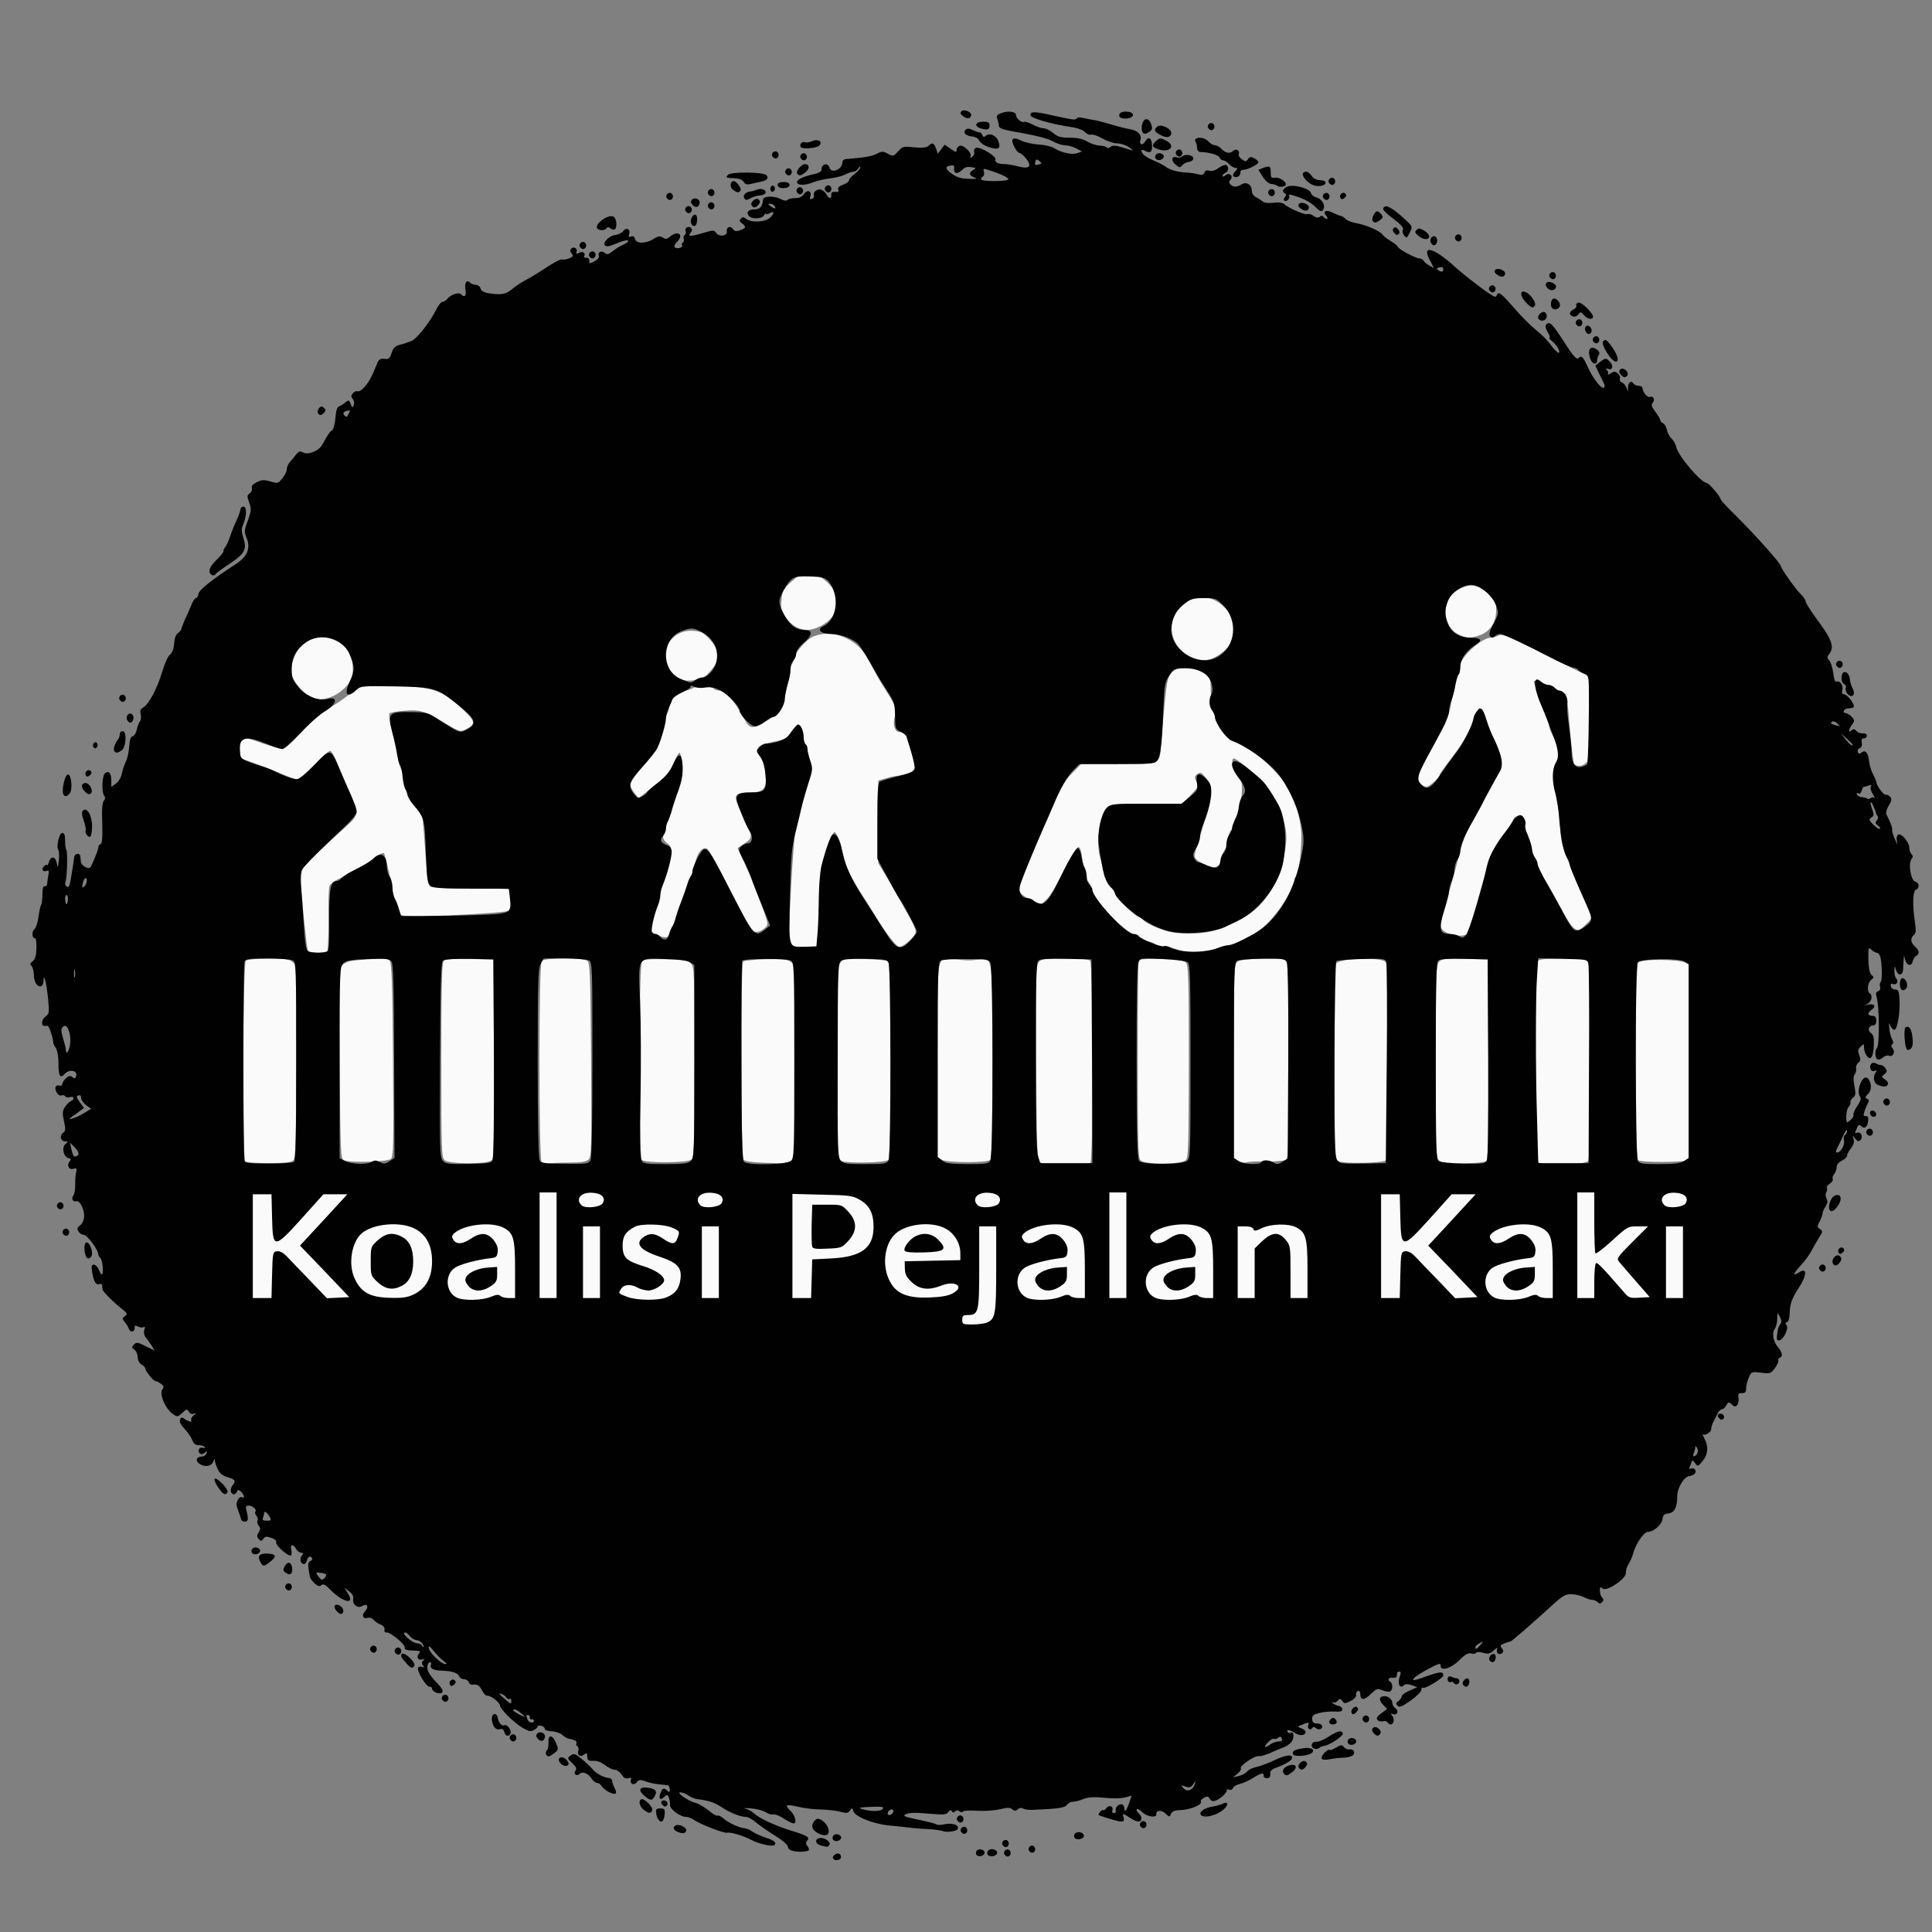 <!DOCTYPE svg PUBLIC "-//W3C//DTD SVG 20010904//EN" "http://www.w3.org/TR/2001/REC-SVG-20010904/DTD/svg10.dtd">
<svg version="1.0" xmlns="http://www.w3.org/2000/svg" width="1024px" height="1024px" viewBox="0 0 10240 10240" preserveAspectRatio="xMidYMid meet">
<rect x="0" y="0" width="10240" height="10240" fill="#808080" stroke="none"/>
<g id="layer102" fill="#fafafa" stroke="none">
 <path d="M5096 7027 c-24 -17 -18 -61 9 -65 71 -10 64 14 67 -245 l3 -232 60 0 60 0 0 241 c0 228 -1 243 -20 264 -40 46 -139 66 -179 37z"/>
 <path d="M2450 6904 c-64 -24 -90 -57 -90 -117 0 -66 107 -127 220 -127 l46 0 -5 -42 c-5 -33 -12 -46 -34 -58 -26 -14 -31 -13 -77 13 -64 35 -94 35 -117 1 -17 -26 -17 -27 12 -51 68 -54 217 -68 274 -25 62 46 66 59 66 235 l0 162 -41 3 c-26 2 -45 -2 -53 -12 -10 -12 -16 -12 -42 1 -31 16 -133 27 -159 17z m136 -93 c38 -17 41 -21 36 -51 -5 -32 -5 -32 -50 -26 -79 11 -120 58 -74 85 24 15 41 13 88 -8z"/>
 <path d="M3347 6896 c-27 -7 -56 -20 -64 -29 -15 -14 -15 -18 1 -41 20 -31 48 -33 116 -9 45 16 49 16 74 -1 19 -12 26 -24 24 -39 -2 -18 -18 -27 -83 -49 -94 -31 -135 -68 -135 -122 0 -40 36 -96 73 -114 70 -34 206 -22 245 21 17 20 18 25 6 55 -11 25 -20 32 -41 32 -15 0 -36 -9 -47 -19 -33 -30 -69 -35 -96 -13 -36 29 -20 48 62 72 98 29 138 66 138 128 0 51 -26 94 -71 118 -42 21 -144 27 -202 10z"/>
 <path d="M5470 6904 c-64 -24 -90 -57 -90 -117 0 -66 107 -127 220 -127 l46 0 -5 -42 c-5 -33 -12 -46 -34 -58 -26 -14 -31 -13 -77 13 -64 35 -94 35 -117 1 -17 -26 -17 -27 12 -51 68 -54 217 -68 274 -25 62 46 66 59 66 235 l0 162 -41 3 c-26 2 -45 -2 -53 -12 -10 -12 -16 -12 -42 1 -31 16 -133 27 -159 17z m136 -93 c38 -17 41 -21 36 -51 -5 -32 -5 -32 -50 -26 -79 11 -120 58 -74 85 24 15 41 13 88 -8z"/>
 <path d="M6150 6904 c-64 -24 -90 -57 -90 -117 0 -66 107 -127 220 -127 l46 0 -5 -42 c-5 -33 -12 -46 -34 -58 -26 -14 -31 -13 -77 13 -64 35 -94 35 -117 1 -17 -26 -17 -27 12 -51 68 -54 217 -68 274 -25 62 46 66 59 66 235 l0 162 -41 3 c-26 2 -45 -2 -53 -12 -10 -12 -16 -12 -42 1 -31 16 -133 27 -159 17z m136 -93 c38 -17 41 -21 36 -51 -5 -32 -5 -32 -50 -26 -79 11 -120 58 -74 85 24 15 41 13 88 -8z"/>
 <path d="M7950 6904 c-64 -24 -90 -57 -90 -117 0 -66 107 -127 220 -127 l46 0 -5 -42 c-5 -33 -12 -46 -34 -58 -26 -14 -31 -13 -77 13 -64 35 -94 35 -117 1 -17 -26 -17 -27 12 -51 68 -54 217 -68 274 -25 62 46 66 59 66 235 l0 162 -41 3 c-26 2 -45 -2 -53 -12 -10 -12 -16 -12 -42 1 -31 16 -133 27 -159 17z m136 -93 c38 -17 41 -21 36 -51 -5 -32 -5 -32 -50 -26 -79 11 -120 58 -74 85 24 15 41 13 88 -8z"/>
 <path d="M1335 6888 c-3 -7 -4 -139 -3 -293 l3 -280 60 0 60 0 3 128 c1 75 7 127 12 127 6 0 36 -28 68 -62 31 -35 86 -93 122 -131 l64 -68 61 3 c37 2 60 7 60 15 0 6 -52 69 -115 138 -63 70 -115 131 -115 136 0 5 58 70 128 144 71 74 125 139 122 145 -3 5 -34 10 -68 10 l-62 0 -120 -125 c-66 -69 -128 -125 -137 -125 -15 0 -18 15 -20 123 l-3 122 -58 3 c-40 2 -59 -1 -62 -10z"/>
 <path d="M2000 6891 c-84 -26 -135 -79 -149 -157 -34 -180 113 -301 306 -252 146 36 200 234 96 349 -52 58 -169 85 -253 60z m137 -93 c65 -53 51 -202 -21 -237 -38 -18 -99 0 -122 34 -18 27 -24 112 -11 158 16 57 108 84 154 45z"/>
 <path d="M2845 6888 c-3 -7 -4 -141 -3 -298 l3 -285 60 0 60 0 0 295 0 295 -58 3 c-40 2 -59 -1 -62 -10z"/>
 <path d="M3075 6888 c-3 -8 -4 -101 -3 -208 l3 -195 60 0 60 0 0 205 0 205 -58 3 c-41 2 -59 -1 -62 -10z"/>
 <path d="M3705 6888 c-3 -8 -4 -101 -3 -208 l3 -195 60 0 60 0 0 205 0 205 -58 3 c-41 2 -59 -1 -62 -10z"/>
 <path d="M4195 6888 c-3 -7 -4 -139 -3 -293 l3 -280 145 0 c93 1 159 5 183 14 116 40 160 169 92 272 -35 54 -98 81 -206 87 l-88 5 -3 101 -3 101 -58 3 c-40 2 -59 -1 -62 -10z m234 -284 c53 -11 81 -46 81 -101 0 -27 -7 -58 -15 -70 -18 -26 -72 -43 -132 -43 l-43 0 0 110 0 110 39 0 c21 0 52 -3 70 -6z"/>
 <path d="M4821 6889 c-88 -27 -143 -107 -143 -209 0 -107 59 -180 165 -202 125 -26 232 29 257 133 9 35 9 53 0 68 -10 20 -19 21 -156 21 l-146 0 6 26 c11 44 36 72 74 85 31 10 45 9 104 -12 l68 -23 26 26 c16 15 23 31 19 38 -25 41 -199 72 -274 49z m169 -265 c0 -37 -67 -79 -111 -69 -27 6 -69 46 -69 66 0 5 41 9 90 9 50 0 90 -3 90 -6z"/>
 <path d="M5865 6888 c-3 -7 -4 -141 -3 -298 l3 -285 60 0 60 0 0 295 0 295 -58 3 c-40 2 -59 -1 -62 -10z"/>
 <path d="M6545 6888 c-3 -8 -4 -101 -3 -208 l3 -195 45 -3 c31 -2 48 1 56 12 10 15 16 14 59 -5 38 -17 60 -20 104 -16 47 5 60 12 95 47 l41 40 0 168 0 167 -60 0 -60 0 -5 -157 c-3 -104 -9 -161 -17 -169 -23 -23 -72 -14 -104 18 l-31 30 -1 139 -2 139 -58 3 c-41 2 -59 -1 -62 -10z"/>
 <path d="M7315 6888 c-3 -7 -4 -139 -3 -293 l3 -280 60 0 60 0 3 128 c1 75 7 127 12 127 6 0 36 -28 68 -62 31 -35 86 -93 122 -131 l64 -68 61 3 c37 2 60 7 60 15 0 6 -52 69 -115 138 -63 70 -115 131 -115 136 0 5 58 70 128 144 71 74 125 139 122 145 -3 5 -34 10 -68 10 l-62 0 -120 -125 c-66 -69 -128 -125 -137 -125 -15 0 -18 15 -20 123 l-3 122 -58 3 c-40 2 -59 -1 -62 -10z"/>
 <path d="M8345 6888 c-3 -7 -4 -141 -3 -298 l3 -285 60 0 60 0 5 163 5 163 75 -76 74 -75 58 0 c31 0 60 5 64 11 4 7 -30 48 -79 97 l-86 85 91 103 c49 57 87 108 83 114 -3 5 -32 10 -63 10 l-58 0 -79 -96 -80 -96 -5 94 -5 93 -58 3 c-40 2 -59 -1 -62 -10z"/>
 <path d="M8815 6888 c-3 -8 -4 -101 -3 -208 l3 -195 60 0 60 0 0 205 0 205 -58 3 c-41 2 -59 -1 -62 -10z"/>
 <path d="M3082 6404 c-45 -31 -21 -91 40 -101 50 -8 88 16 88 57 0 35 -31 60 -75 60 -17 0 -41 -7 -53 -16z"/>
 <path d="M3712 6404 c-45 -31 -21 -91 40 -101 50 -8 88 16 88 57 0 35 -31 60 -75 60 -17 0 -41 -7 -53 -16z"/>
 <path d="M5182 6404 c-47 -33 -12 -104 51 -104 45 0 77 25 77 60 0 35 -31 60 -75 60 -17 0 -41 -7 -53 -16z"/>
 <path d="M8822 6404 c-45 -31 -21 -91 40 -101 50 -8 88 16 88 57 0 35 -31 60 -75 60 -17 0 -41 -7 -53 -16z"/>
 <path d="M2871 6166 c-16 -20 -16 -1053 0 -1072 15 -19 218 -20 242 -1 14 11 16 63 20 525 3 477 2 513 -14 528 -13 12 -40 16 -111 16 -51 0 -100 4 -109 9 -11 6 -21 4 -28 -5z"/>
 <path d="M5514 6159 c-18 -20 -19 -46 -22 -531 -2 -468 -1 -512 14 -529 15 -17 33 -19 139 -19 81 0 125 4 133 12 16 16 17 1039 2 1069 -10 17 -22 19 -129 19 -107 0 -120 -2 -137 -21z"/>
 <path d="M8155 6160 c-13 -14 -15 -90 -15 -536 0 -391 3 -523 12 -532 8 -8 53 -12 135 -12 111 0 123 2 133 19 16 31 14 1032 -2 1053 -20 25 -242 31 -263 8z"/>
 <path d="M1300 6156 c-16 -16 -13 -1051 3 -1064 6 -6 60 -11 118 -11 88 -1 110 2 128 17 l22 17 -1 510 c-1 434 -3 512 -15 525 -12 11 -43 14 -130 15 -64 0 -120 -4 -125 -9z"/>
 <path d="M2358 6150 c-18 -14 -19 -43 -19 -528 0 -371 3 -518 12 -528 8 -10 40 -13 138 -11 l126 2 3 526 c2 474 1 528 -14 540 -24 20 -222 19 -246 -1z"/>
 <path d="M4048 6163 c-65 -3 -100 -8 -107 -17 -15 -18 -16 -1035 -2 -1049 6 -6 60 -11 120 -13 97 -2 113 0 136 17 l25 20 0 509 0 509 -30 16 c-16 8 -33 14 -37 13 -4 -1 -51 -4 -105 -5z"/>
 <path d="M4454 6152 l-24 -13 0 -503 c0 -613 -15 -558 154 -553 61 2 117 7 124 11 18 11 17 1039 0 1054 -20 16 -224 19 -254 4z"/>
 <path d="M6045 6150 c-13 -15 -15 -87 -15 -534 0 -285 2 -521 5 -527 3 -5 57 -8 120 -6 88 2 118 6 130 18 14 14 16 77 16 524 -1 447 -2 511 -16 524 -24 24 -219 24 -240 1z"/>
 <path d="M6563 6153 l-23 -15 0 -513 c0 -475 1 -513 18 -527 12 -10 48 -15 134 -16 107 -2 118 -1 128 17 6 13 10 194 10 530 0 476 -1 511 -17 519 -10 5 -56 9 -103 8 -47 -1 -94 1 -105 5 -12 4 -30 0 -42 -8z"/>
 <path d="M7096 6155 c-21 -10 -21 -17 -24 -521 -2 -415 0 -513 11 -528 20 -27 231 -34 259 -9 17 15 18 46 18 528 0 435 -2 514 -14 525 -19 15 -222 19 -250 5z"/>
 <path d="M7630 6152 c-21 -17 -21 -18 -20 -527 0 -456 2 -511 17 -527 14 -16 31 -18 137 -16 l121 3 3 529 c1 342 -1 533 -8 540 -5 5 -59 11 -119 13 -92 2 -113 0 -131 -15z"/>
 <path d="M1825 6150 c-20 -7 -20 -19 -25 -511 l-5 -504 22 -21 c18 -18 39 -23 128 -29 84 -6 110 -4 120 6 11 11 15 118 18 526 4 461 2 514 -12 526 -18 15 -210 21 -246 7z"/>
 <path d="M3402 6148 c-18 -18 -17 -1041 1 -1056 9 -7 55 -10 126 -8 96 2 115 6 132 22 19 19 20 37 20 524 0 466 -2 506 -18 517 -23 17 -244 18 -261 1z"/>
 <path d="M4992 6147 l-23 -12 0 -515 c0 -592 -8 -546 96 -535 72 7 70 7 122 1 76 -10 73 -31 73 544 0 380 -3 509 -12 518 -16 16 -225 16 -256 -1z"/>
 <path d="M8683 6149 c-20 -20 -19 -1032 1 -1048 24 -20 215 -17 254 3 l32 17 0 509 c0 396 -3 511 -12 517 -23 14 -262 16 -275 2z"/>
 <path d="M1634 5039 c-4 -7 -8 -28 -10 -48 -2 -20 -8 -76 -14 -126 -5 -49 -11 -126 -13 -170 -2 -68 1 -84 18 -106 19 -24 149 -147 233 -221 46 -40 53 -70 27 -116 -8 -15 -30 -67 -50 -117 -51 -128 -65 -155 -77 -155 -6 0 -44 34 -84 75 -40 41 -80 75 -88 75 -13 0 -53 -15 -121 -44 -28 -12 -163 -62 -193 -72 -23 -7 -10 -65 18 -86 26 -19 27 -19 112 12 48 16 95 30 106 30 11 0 49 -33 92 -81 62 -68 105 -104 199 -164 9 -5 42 -29 74 -53 l57 -44 138 5 c247 9 279 20 398 130 63 59 66 75 16 101 -33 17 -32 17 -127 -39 -98 -58 -120 -64 -200 -58 -42 3 -78 10 -81 15 -6 9 9 83 32 157 8 25 14 58 14 75 0 17 6 42 13 57 8 14 16 48 20 76 7 58 18 82 65 136 17 20 32 47 33 60 0 12 3 40 5 62 2 22 7 95 12 163 6 89 12 126 23 132 8 5 102 9 210 8 109 0 202 3 208 6 15 10 14 101 -1 113 -7 6 -136 16 -286 23 -291 13 -302 12 -302 -34 0 -11 -7 -34 -15 -50 -8 -15 -15 -38 -15 -50 0 -20 -39 -187 -45 -194 -5 -5 -55 21 -55 29 0 5 -15 16 -32 24 -18 8 -55 28 -83 45 -27 16 -64 36 -81 44 -17 8 -35 23 -38 33 -4 9 -6 88 -5 174 0 87 -2 163 -6 168 -8 15 -92 14 -101 0z"/>
 <path d="M6245 5035 c-16 -8 -46 -14 -66 -15 -19 0 -44 -7 -55 -15 -10 -8 -29 -15 -41 -15 -12 0 -24 -4 -27 -9 -4 -5 -26 -19 -51 -31 -78 -38 -225 -204 -225 -254 0 -7 -6 -19 -14 -25 -8 -7 -17 -31 -20 -54 -15 -110 -19 -127 -31 -127 -8 0 -42 56 -76 125 -34 68 -75 137 -91 151 l-28 27 -42 -18 c-69 -30 -84 -48 -71 -87 13 -38 105 -264 132 -323 11 -22 34 -78 52 -124 27 -67 46 -96 93 -144 l58 -59 188 6 c224 8 216 12 224 -101 3 -43 12 -140 19 -216 12 -120 17 -140 37 -162 32 -34 99 -34 161 -2 l44 24 3 88 c2 57 8 95 17 109 8 11 15 28 15 38 0 27 43 85 75 100 103 49 148 80 218 151 42 43 77 84 77 90 0 6 6 18 14 26 23 27 55 136 62 209 7 72 -11 238 -27 248 -5 3 -9 12 -9 21 0 48 -105 203 -176 258 -60 47 -151 87 -239 105 -95 19 -166 21 -200 5z m177 -99 c49 -13 109 -38 168 -71 126 -71 208 -215 227 -401 10 -94 -49 -244 -123 -318 -59 -59 -141 -126 -154 -126 -19 0 -2 70 22 90 15 12 20 28 21 61 0 60 -13 130 -29 154 -8 11 -14 29 -14 41 0 12 -7 27 -15 34 -8 7 -15 29 -15 50 0 21 -7 43 -15 50 -8 7 -15 25 -15 40 0 15 -9 35 -19 44 -17 16 -24 16 -58 5 -21 -7 -47 -21 -57 -30 -19 -17 -19 -19 4 -91 13 -40 27 -89 31 -108 5 -19 15 -61 24 -94 19 -68 14 -109 -18 -149 -20 -24 -25 -25 -41 -14 -15 11 -16 17 -5 40 12 26 10 30 -31 72 l-44 45 -192 0 c-216 0 -209 -2 -238 83 -20 60 -21 167 -1 214 8 19 15 47 15 62 0 15 5 32 11 38 13 13 33 47 49 81 13 29 109 122 126 122 7 0 17 6 21 13 10 16 66 43 123 61 60 19 176 19 242 2z"/>
 <path d="M4190 5005 c-11 -13 -10 -67 3 -308 9 -161 21 -308 27 -327 13 -39 36 -123 51 -185 5 -22 14 -50 20 -62 6 -11 9 -36 6 -55 -10 -61 -29 -133 -38 -143 -5 -5 -9 -24 -9 -41 0 -43 -18 -53 -41 -23 -10 13 -24 32 -31 41 -8 10 -41 23 -81 30 -85 16 -100 35 -66 82 16 21 24 49 27 89 6 76 -11 97 -79 97 -60 0 -79 7 -79 30 0 17 45 125 70 172 17 31 11 48 -25 69 -19 12 -35 23 -35 25 0 3 12 28 26 56 27 53 108 258 126 318 9 30 7 36 -12 52 -28 23 -53 23 -72 1 -8 -10 -59 -107 -114 -216 -54 -110 -107 -203 -116 -208 -24 -13 -55 23 -63 75 -4 22 -13 50 -19 61 -7 11 -15 31 -18 45 -4 14 -16 50 -28 80 -12 30 -25 69 -29 85 -4 17 -13 39 -18 50 -6 11 -16 33 -22 48 -10 26 -15 28 -44 22 -51 -11 -59 -22 -51 -74 4 -25 13 -58 20 -73 8 -15 14 -39 14 -53 0 -15 5 -35 11 -46 14 -27 38 -111 50 -177 9 -51 8 -55 -15 -73 -21 -16 -24 -26 -19 -52 3 -18 12 -42 19 -54 8 -12 14 -32 14 -44 0 -11 6 -35 13 -52 46 -109 61 -174 53 -231 -4 -25 -11 -46 -15 -46 -5 0 -17 24 -28 53 -17 44 -32 62 -104 120 l-84 68 -22 -28 c-13 -16 -23 -36 -23 -46 0 -10 33 -56 73 -102 56 -64 76 -96 90 -141 9 -33 17 -68 17 -79 0 -11 7 -33 15 -49 8 -15 15 -39 15 -52 0 -16 12 -31 37 -49 21 -14 43 -25 49 -25 7 0 24 -6 39 -14 28 -15 91 -11 109 5 6 5 18 9 28 9 29 0 78 52 118 125 32 59 41 70 62 68 34 -2 137 -69 147 -96 22 -57 41 -138 41 -173 0 -22 7 -49 15 -60 8 -10 15 -26 15 -35 0 -26 65 -101 100 -115 101 -43 233 11 289 116 45 86 70 129 103 180 45 70 51 91 40 132 -11 41 1 78 26 78 25 0 36 15 50 65 6 22 17 59 23 82 12 38 11 44 -6 63 -12 13 -31 20 -54 20 -20 0 -56 6 -81 14 l-45 13 0 219 0 219 48 78 c26 43 47 79 47 81 0 3 25 48 55 100 43 74 53 100 46 114 -17 32 -69 74 -87 70 -16 -3 -82 -90 -125 -165 -9 -15 -45 -73 -81 -128 -59 -94 -98 -182 -98 -226 0 -27 -27 -89 -38 -89 -5 0 -25 44 -43 98 -33 95 -34 101 -39 302 l-5 205 -66 3 c-50 2 -69 -1 -79 -13z"/>
 <path d="M7674 4946 c-43 -19 -46 -36 -24 -109 10 -34 35 -123 55 -197 54 -206 55 -209 107 -298 26 -45 48 -85 48 -87 0 -3 23 -46 51 -97 63 -112 62 -119 -7 -273 -8 -16 -22 -52 -33 -80 -10 -27 -23 -51 -28 -52 -10 -4 -43 70 -43 94 0 19 -40 83 -107 171 -35 45 -63 85 -63 89 0 14 -54 63 -70 63 -18 0 -50 -30 -50 -46 0 -14 47 -103 143 -274 14 -25 31 -76 37 -115 7 -38 21 -97 31 -129 10 -33 19 -68 19 -79 0 -44 113 -147 161 -147 11 0 29 -5 40 -11 16 -8 37 -2 107 31 48 23 94 45 102 50 8 5 40 22 70 36 30 15 89 43 130 64 l75 36 0 220 c0 195 -2 221 -17 236 -21 21 -53 23 -65 6 -4 -7 -15 -94 -23 -193 -14 -172 -16 -180 -37 -183 -12 -2 -27 -10 -33 -18 -7 -8 -23 -14 -35 -14 -12 0 -28 -7 -35 -15 -10 -13 -50 -22 -50 -12 0 8 53 155 66 184 7 17 14 38 14 46 0 9 6 28 14 44 46 94 48 103 27 143 -18 34 -19 47 -11 126 5 49 14 105 19 124 6 19 11 65 11 103 0 44 7 87 21 125 12 31 28 74 35 96 8 21 31 73 51 115 19 42 41 92 48 112 13 36 12 38 -20 69 -54 53 -61 47 -172 -160 -20 -36 -41 -72 -47 -80 -25 -31 -61 -125 -78 -200 -6 -25 -14 -49 -19 -54 -5 -6 -9 -25 -9 -42 0 -18 -5 -36 -10 -39 -16 -10 -50 5 -50 22 0 8 -19 36 -41 61 -39 45 -89 136 -89 164 0 7 -6 30 -14 53 -14 41 -29 92 -67 230 -12 44 -26 86 -32 93 -12 16 -64 15 -103 -2z"/>
 <path d="M1665 3703 c-49 -13 -125 -104 -125 -151 0 -13 9 -45 21 -72 43 -101 151 -132 243 -70 47 32 66 70 66 137 0 49 -15 78 -62 116 -43 35 -101 51 -143 40z"/>
 <path d="M3592 3591 c-69 -44 -90 -121 -49 -182 31 -48 81 -71 137 -65 38 3 51 11 83 46 30 35 37 50 37 85 0 35 -7 50 -37 84 -33 36 -45 43 -88 47 -39 4 -57 1 -83 -15z"/>
 <path d="M6324 3487 c-113 -44 -150 -174 -73 -262 71 -81 169 -80 247 2 39 43 42 50 42 102 0 67 -20 102 -81 143 -45 30 -83 34 -135 15z"/>
 <path d="M7730 3362 c-87 -42 -92 -180 -8 -232 66 -41 109 -35 175 23 29 26 33 35 33 81 0 65 -32 113 -87 133 -49 17 -70 16 -113 -5z"/>
 <path d="M4223 3325 c-17 -7 -44 -32 -59 -54 -23 -35 -26 -48 -22 -93 5 -47 10 -57 52 -94 62 -57 93 -63 149 -29 25 14 57 43 72 65 49 70 21 153 -65 198 -50 25 -81 27 -127 7z"/>

 </g>
<g id="layer103" fill="#010101" stroke="none">
 <path d="M4416 9851 c-9 -15 23 -36 36 -23 5 5 7 15 4 21 -9 13 -33 14 -40 2z"/>
 <path d="M5175 9830 c-4 -7 -3 -16 3 -22 14 -14 45 -2 40 15 -6 16 -34 21 -43 7z"/>
 <path d="M5235 9830 c-4 -7 -3 -16 3 -22 14 -14 47 -6 47 12 0 18 -40 26 -50 10z"/>
 <path d="M5324 9829 c-10 -17 13 -36 27 -22 12 12 4 33 -11 33 -5 0 -12 -5 -16 -11z"/>
 <path d="M4200 9810 c-14 -4 -24 -13 -24 -22 1 -9 -28 -34 -69 -59 -38 -24 -84 -56 -102 -71 -18 -16 -41 -28 -51 -28 -30 0 -89 -24 -130 -52 -36 -24 -72 -36 -128 -42 -13 -2 -34 -10 -47 -19 -13 -10 -32 -17 -43 -17 -25 0 43 47 82 56 15 4 45 22 68 40 22 19 44 31 47 27 4 -3 17 3 30 14 24 23 90 53 114 53 8 0 27 8 41 18 15 10 46 24 70 32 46 14 60 27 46 40 -10 9 -86 -8 -120 -27 -37 -21 -115 -45 -129 -39 -14 5 -143 -44 -178 -69 -12 -8 -29 -15 -39 -15 -33 0 -89 -41 -87 -64 1 -11 -2 -29 -6 -39 -7 -16 -9 -17 -25 -2 -22 20 -31 8 -19 -22 9 -26 19 -29 37 -11 9 9 12 7 12 -8 0 -12 -6 -21 -12 -22 -7 -1 -29 -3 -48 -5 -19 -2 -43 -7 -52 -10 -43 -16 -51 -16 -63 -1 -14 20 -39 9 -31 -13 4 -10 1 -13 -14 -8 -13 4 -24 -1 -36 -20 -9 -14 -25 -25 -36 -25 -11 0 -34 -11 -52 -25 -20 -15 -43 -24 -61 -22 -21 1 -30 -3 -31 -13 -1 -8 -2 -19 -3 -24 0 -5 -8 -3 -16 4 -19 15 -37 3 -30 -20 3 -10 1 -21 -5 -25 -6 -3 -8 -11 -5 -16 6 -9 -10 -19 -39 -23 -8 -1 -24 -10 -35 -20 -11 -10 -37 -19 -58 -20 -21 -1 -37 -7 -36 -13 1 -6 -7 -13 -17 -16 -11 -3 -20 -1 -20 4 0 4 -9 13 -21 19 -16 9 -28 7 -62 -14 -44 -26 -117 -99 -117 -117 0 -15 -52 -55 -67 -51 -7 1 -19 -11 -28 -28 -15 -29 -25 -34 -53 -31 -7 1 -15 -5 -18 -14 -3 -8 -15 -15 -25 -15 -11 0 -22 -7 -25 -15 -7 -18 -37 -28 -89 -30 -48 -1 -68 -12 -61 -31 3 -8 1 -14 -3 -14 -16 0 -21 31 -10 53 6 12 27 39 47 59 26 28 33 41 25 49 -12 12 -53 -4 -53 -21 0 -6 -6 -10 -14 -10 -18 0 -69 -86 -60 -101 3 -6 13 -8 21 -4 12 4 13 2 5 -8 -9 -10 -8 -17 1 -26 9 -10 9 -11 -4 -6 -22 8 -34 -12 -19 -30 10 -13 8 -15 -16 -16 -54 -2 -59 -4 -59 -19 0 -18 -79 -81 -97 -78 -8 2 -12 -4 -10 -15 2 -10 -6 -21 -20 -26 -13 -5 -30 -16 -37 -25 -8 -9 -21 -14 -32 -11 -25 8 -34 -13 -14 -35 22 -24 11 -44 -15 -28 -24 15 -53 -7 -48 -37 3 -14 -4 -27 -21 -40 l-26 -20 18 29 c42 64 -24 51 -92 -18 -27 -28 -38 -33 -48 -24 -10 8 -19 6 -37 -11 -12 -12 -23 -27 -24 -34 -1 -6 -4 -27 -7 -45 -3 -23 0 -34 10 -38 8 -4 12 -10 9 -15 -9 -15 -21 -10 -27 11 -3 11 -10 20 -16 20 -18 0 -25 -29 -11 -45 10 -12 9 -15 -3 -15 -9 0 -21 -9 -27 -20 -15 -28 -34 -25 -26 4 3 14 2 27 -2 30 -13 8 -84 -55 -78 -69 3 -8 -7 -18 -26 -24 -25 -9 -33 -8 -42 5 -11 14 -13 14 -25 1 -10 -12 -10 -19 0 -35 10 -16 10 -23 0 -36 -7 -8 -10 -20 -6 -26 4 -6 1 -18 -6 -26 -6 -8 -9 -17 -6 -21 11 -10 -14 -33 -34 -33 -16 0 -18 5 -13 25 12 46 10 60 -8 60 -10 0 -18 -4 -19 -10 -1 -5 -8 -27 -16 -47 -11 -28 -12 -41 -3 -57 6 -12 15 -19 20 -16 17 11 17 -10 -1 -27 -15 -14 -18 -14 -23 -2 -3 8 -10 14 -16 14 -19 0 -23 -30 -6 -49 16 -18 12 -29 -14 -37 -40 -12 -53 -21 -65 -45 -8 -15 -15 -36 -16 -46 0 -14 -2 -13 -9 5 -11 25 -46 30 -75 9 -21 -16 -13 -37 15 -37 10 0 21 -7 24 -16 5 -14 4 -15 -9 -4 -11 9 -19 10 -27 2 -14 -14 0 -35 19 -28 8 3 11 1 8 -4 -3 -6 -17 -10 -31 -10 -18 0 -27 -8 -35 -27 -6 -16 -24 -42 -41 -60 -20 -21 -28 -37 -24 -48 4 -12 10 -14 19 -8 21 17 49 24 41 11 -4 -6 2 -18 12 -26 16 -12 16 -14 2 -9 -11 4 -21 0 -27 -11 -9 -15 -12 -15 -34 6 -24 22 -27 23 -49 8 -41 -27 -76 -109 -57 -133 9 -11 8 -17 -7 -28 -10 -8 -24 -15 -30 -15 -11 0 -54 -54 -54 -67 0 -5 -9 -14 -20 -21 -12 -7 -20 -23 -20 -38 0 -15 -8 -33 -17 -40 -16 -11 -16 -14 -3 -28 13 -13 21 -12 62 9 l47 23 -16 -27 c-9 -14 -23 -34 -31 -43 -8 -10 -11 -25 -7 -39 5 -14 4 -19 -4 -15 -6 4 -19 2 -30 -3 -15 -8 -18 -7 -17 6 2 23 -23 28 -31 6 -3 -10 -13 -26 -22 -36 -14 -17 -14 -20 1 -31 15 -11 14 -15 -14 -37 -47 -37 -103 -93 -104 -104 -1 -5 -2 -15 -3 -22 0 -7 -7 -10 -15 -7 -20 8 -33 -21 -40 -85 -2 -29 25 -22 38 9 7 18 15 29 18 24 8 -16 1 -75 -10 -86 -7 -7 -12 -17 -12 -23 0 -22 -59 -100 -76 -100 -9 0 -22 -8 -28 -18 -9 -15 -7 -21 9 -33 12 -9 20 -28 21 -47 2 -37 -24 -87 -42 -80 -17 6 -28 -15 -15 -31 6 -7 10 -33 10 -57 -1 -24 1 -54 5 -67 4 -19 2 -22 -15 -17 -23 8 -37 -19 -20 -39 9 -11 7 -15 -7 -18 -26 -7 -36 -59 -14 -75 14 -12 14 -13 -1 -13 -25 0 -34 -30 -13 -45 14 -11 15 -19 5 -63 -9 -43 -8 -55 6 -75 9 -14 23 -28 31 -31 21 -8 17 -28 -5 -21 -11 3 -22 1 -25 -4 -4 -6 -13 -8 -21 -5 -16 6 -39 -31 -29 -47 3 -6 12 -8 20 -5 8 3 14 -1 14 -8 0 -7 9 -21 20 -31 15 -14 23 -15 34 -6 11 9 15 8 19 -3 12 -31 -34 -42 -59 -15 -25 28 -34 14 -34 -54 0 -40 -6 -70 -15 -84 -9 -12 -14 -26 -13 -30 1 -4 -4 -27 -12 -50 -8 -28 -17 -40 -26 -36 -25 9 -29 -28 -5 -47 22 -16 23 -21 16 -96 -8 -81 -23 -143 -24 -97 -2 56 -51 31 -51 -26 0 -20 -6 -43 -12 -50 -11 -10 -9 -15 5 -26 13 -10 19 -28 20 -68 1 -31 -2 -55 -7 -54 -16 3 -19 -36 -4 -47 8 -6 18 -35 22 -65 4 -30 10 -60 14 -65 4 -6 7 -31 7 -56 0 -31 4 -44 13 -43 6 2 12 -3 12 -11 0 -7 3 -28 6 -45 5 -25 4 -30 -9 -25 -21 8 -30 -11 -12 -26 8 -7 15 -9 16 -4 1 5 4 -2 8 -16 10 -35 35 -32 42 5 5 28 6 26 11 -15 2 -25 2 -49 -3 -55 -12 -17 5 -90 21 -90 11 0 15 11 15 40 0 22 3 45 7 51 8 12 3 158 -6 172 -3 6 0 15 8 21 11 9 16 -2 25 -61 7 -40 13 -82 14 -93 2 -23 31 -27 33 -5 1 8 2 22 3 30 1 8 12 20 24 26 21 9 25 7 35 -15 25 -58 35 -86 34 -94 -1 -4 3 -10 10 -12 10 -4 12 -33 10 -111 -3 -72 0 -109 8 -119 9 -11 9 -19 2 -28 -14 -17 -11 -105 4 -118 20 -17 34 -1 34 37 l0 35 25 -18 c14 -10 27 -33 31 -53 4 -19 13 -48 21 -63 8 -16 16 -52 18 -80 2 -36 8 -53 19 -55 8 -2 18 -18 21 -35 4 -18 12 -38 17 -44 6 -7 7 -24 4 -37 -5 -19 -1 -28 13 -36 29 -15 76 -104 101 -190 12 -41 30 -82 41 -90 12 -10 20 -30 22 -59 2 -27 9 -48 21 -56 9 -7 17 -16 17 -19 -1 -3 8 -25 18 -49 11 -23 27 -59 35 -79 8 -21 19 -38 25 -38 5 0 11 -10 13 -22 3 -21 70 -75 201 -160 59 -39 76 -84 54 -137 -13 -31 -13 -39 7 -92 18 -52 19 -61 7 -95 -12 -33 -12 -39 3 -49 9 -7 14 -19 11 -28 -4 -10 4 -20 26 -31 27 -13 38 -14 72 -4 38 11 41 11 63 -16 13 -15 24 -37 24 -48 0 -12 7 -28 15 -37 8 -9 23 -27 33 -40 16 -20 22 -22 40 -12 26 14 84 -10 101 -43 28 -52 40 -69 52 -76 7 -5 14 -34 17 -65 3 -40 9 -58 21 -62 9 -3 24 -13 33 -21 16 -13 19 -12 27 9 8 21 10 22 16 6 4 -9 2 -24 -5 -32 -10 -12 -10 -18 0 -30 7 -9 19 -14 26 -11 7 3 24 -8 38 -25 24 -28 35 -49 65 -122 9 -22 16 -27 38 -25 24 3 29 -2 39 -32 9 -27 19 -36 45 -43 19 -4 46 -14 61 -20 30 -14 98 -101 129 -164 12 -24 27 -43 34 -43 7 0 19 -7 26 -16 19 -23 60 -37 73 -24 19 19 29 10 23 -25 -6 -37 7 -55 26 -36 6 6 20 11 30 11 10 0 21 8 24 19 3 12 17 21 41 25 64 10 90 7 119 -16 32 -26 54 -40 104 -67 19 -11 63 -38 97 -61 35 -22 66 -38 71 -35 5 3 21 1 36 -5 23 -9 25 -13 15 -26 -9 -10 -10 -18 -2 -26 14 -14 35 0 28 18 -4 11 -2 12 14 4 20 -10 36 2 26 19 -3 5 2 8 12 7 10 0 16 6 16 16 -2 16 1 16 27 3 17 -9 26 -21 23 -29 -8 -20 14 -30 32 -15 12 10 20 8 42 -10 15 -12 39 -27 55 -34 15 -6 27 -15 27 -19 0 -9 -26 -3 -74 17 -28 12 -42 13 -49 6 -15 -15 23 -53 58 -56 15 -2 32 -11 39 -21 16 -21 39 -9 31 17 -5 14 -3 17 10 13 11 -5 18 0 21 13 7 26 59 25 99 -1 23 -15 32 -16 48 -7 15 10 22 9 35 -2 42 -38 80 -15 42 23 -14 14 -18 26 -13 31 11 11 45 1 38 -11 -3 -5 -1 -11 4 -15 6 -3 8 -12 5 -19 -3 -8 -1 -17 5 -20 6 -4 8 -13 5 -20 -7 -18 15 -31 28 -18 8 8 7 16 -2 27 -17 20 -1 20 70 -1 50 -15 55 -15 66 1 16 22 60 16 56 -7 -4 -24 19 -34 33 -14 10 13 18 14 39 6 31 -11 32 -18 9 -36 -14 -10 -15 -15 -6 -25 10 -10 15 -9 28 1 25 21 99 18 124 -4 27 -24 27 -40 1 -26 -11 6 -20 7 -20 3 0 -4 -5 -1 -10 8 -12 20 -65 22 -80 4 -17 -20 -4 -35 30 -35 27 0 42 -16 44 -50 1 -21 55 -24 91 -6 19 10 33 12 39 6 6 -6 24 -10 42 -10 21 0 36 -7 46 -22 17 -25 42 -16 33 13 -5 14 -2 17 9 13 8 -3 13 -11 10 -18 -7 -18 20 -38 40 -30 9 3 21 15 27 25 12 24 27 25 25 2 -1 -13 5 -17 21 -16 16 2 21 -2 16 -12 -3 -11 5 -19 26 -26 17 -6 31 -16 31 -23 0 -7 14 -22 30 -34 17 -13 30 -28 30 -35 0 -7 -5 -4 -11 6 -5 9 -17 17 -25 17 -8 0 -28 7 -44 15 -15 8 -52 18 -82 21 -29 3 -68 13 -87 20 -38 16 -77 18 -85 5 -9 -15 21 -32 76 -45 42 -9 53 -16 53 -31 0 -27 35 -33 41 -7 10 35 68 11 69 -28 0 -8 9 -16 20 -17 95 -7 134 -14 161 -27 28 -15 34 -15 60 -1 28 15 30 14 54 -12 24 -27 28 -28 85 -22 43 4 65 2 76 -8 22 -19 28 -17 40 14 l10 28 18 -24 18 -24 32 22 c26 19 31 20 31 6 0 -8 7 -18 16 -22 19 -7 66 36 59 55 -4 12 -3 12 9 3 8 -7 12 -19 9 -27 -3 -7 2 -16 10 -20 21 -8 110 45 103 61 -5 15 14 25 50 25 13 0 44 5 69 12 61 16 77 1 44 -41 -13 -16 -29 -30 -36 -30 -6 -1 -19 -15 -27 -33 -22 -42 -8 -55 36 -33 18 9 59 19 92 21 32 2 68 10 81 18 37 25 98 38 125 28 l25 -9 -32 -17 c-18 -9 -45 -16 -60 -16 -15 0 -44 -10 -63 -21 -21 -13 -82 -29 -160 -43 -110 -19 -125 -24 -126 -41 -1 -11 -5 -28 -9 -37 -5 -13 0 -20 21 -28 37 -14 79 -9 79 10 0 18 31 43 43 36 5 -3 25 4 45 14 20 11 46 20 58 20 12 0 34 11 51 25 24 20 40 25 88 25 42 0 69 6 94 21 19 11 49 21 66 21 17 1 33 5 36 10 3 5 12 4 20 -3 14 -12 29 -9 113 18 9 3 3 -4 -14 -16 -16 -11 -45 -21 -64 -21 -19 0 -54 -12 -78 -26 -25 -14 -51 -23 -59 -20 -8 3 -23 -3 -34 -14 -13 -13 -43 -23 -87 -29 -85 -12 -196 -44 -200 -58 -7 -21 17 -23 89 -7 136 30 148 32 154 22 3 -5 18 -7 32 -3 15 3 41 8 57 11 17 2 59 13 95 24 36 11 81 22 100 25 39 6 63 30 55 56 -9 26 12 33 25 9 16 -29 34 -20 36 18 2 38 -8 47 -36 32 -11 -6 -20 -7 -20 -3 1 19 19 34 65 54 28 12 57 27 65 34 19 15 64 28 110 30 19 1 47 5 61 9 20 6 28 3 33 -9 4 -11 12 -14 26 -10 13 4 31 -1 50 -15 16 -12 34 -18 40 -15 15 9 12 35 -5 41 -8 4 -15 11 -15 16 0 6 7 5 15 -2 21 -18 44 2 27 23 -9 10 -9 16 0 25 15 15 33 15 58 0 26 -17 55 1 55 33 0 14 9 28 22 34 11 6 27 16 36 23 9 8 31 10 57 7 29 -4 48 -1 59 9 25 21 110 58 121 51 6 -3 20 1 32 9 15 11 25 12 34 5 8 -7 14 -7 19 1 3 5 11 10 17 10 7 0 6 -5 -2 -15 -21 -25 -2 -36 33 -18 18 9 37 17 43 17 6 1 18 8 27 17 8 9 35 19 59 23 48 8 124 41 136 60 4 7 24 22 45 35 20 12 37 26 37 30 0 11 94 61 113 61 9 0 20 6 24 14 4 7 18 18 31 25 l22 12 -21 -41 c-29 -55 -15 -69 37 -40 21 12 59 41 84 64 45 42 133 111 195 153 28 19 34 20 39 7 8 -22 24 -9 95 73 34 40 85 90 112 112 28 22 64 58 80 81 16 22 34 40 39 40 15 0 -7 -40 -34 -62 -12 -9 -17 -17 -13 -18 5 0 0 -13 -10 -30 -13 -23 -14 -33 -6 -41 17 -17 31 -3 98 101 40 63 62 87 69 80 18 -18 26 -11 51 44 28 62 72 119 86 111 5 -3 5 -14 0 -23 -4 -9 -16 -34 -27 -55 l-18 -39 24 -19 c31 -23 33 -23 54 0 20 22 12 46 -11 36 -12 -4 -13 -3 -5 8 7 8 8 17 4 22 -4 4 3 2 15 -6 18 -11 24 -11 38 1 9 7 14 19 11 27 -3 8 1 16 10 20 9 3 20 15 24 27 l9 21 0 -22 c1 -26 17 -38 28 -21 4 7 17 13 28 13 11 0 20 5 20 10 1 22 26 54 39 49 19 -7 30 14 16 31 -9 11 -6 21 14 48 14 19 26 39 26 44 0 6 6 13 14 16 8 3 17 19 21 35 3 17 15 38 25 47 10 9 22 30 25 46 11 47 131 188 161 189 11 0 74 73 74 87 0 4 33 40 73 79 113 112 247 262 247 277 0 11 80 124 104 146 14 14 26 30 26 38 0 7 24 46 53 86 88 118 101 154 73 193 -13 16 -13 21 0 35 8 9 17 39 21 67 3 28 10 49 15 46 17 -11 40 18 33 43 -4 16 -1 23 9 23 18 0 61 58 51 68 -4 4 -16 7 -28 7 -11 0 -22 6 -24 13 -3 6 2 12 10 12 7 0 22 9 31 19 17 18 17 22 2 43 -20 28 -21 45 -2 29 10 -9 16 -8 26 4 6 8 22 13 33 12 14 -1 22 4 22 13 0 8 -7 14 -16 14 -11 -1 -14 5 -11 22 3 15 -1 26 -11 30 -9 3 -13 12 -10 20 4 11 8 12 20 3 20 -17 35 1 40 47 2 20 11 51 21 68 9 17 17 36 17 41 2 20 40 72 51 68 6 -2 16 3 23 11 9 11 8 21 -8 46 -12 21 -17 39 -11 49 22 46 31 68 29 77 -2 9 5 31 22 69 7 16 7 15 3 -6 -3 -16 -1 -30 7 -35 16 -10 59 40 59 70 0 12 5 27 12 34 8 8 8 15 0 25 -19 22 -4 114 19 120 23 6 25 35 4 43 -17 7 -19 81 -5 174 6 43 5 57 -6 66 -20 16 -17 41 6 61 23 20 26 39 6 50 -8 4 -15 17 -18 28 -5 28 -31 25 -39 -5 l-7 -25 -2 25 c-1 14 -3 36 -3 50 -1 15 -8 25 -17 25 -8 0 -17 -11 -21 -25 -7 -24 -7 -24 -8 6 -1 16 4 35 10 41 15 15 1 36 -18 29 -10 -4 -13 0 -11 12 2 9 12 17 23 17 17 0 20 8 23 50 4 68 -10 157 -26 163 -6 2 -16 -7 -22 -20 -8 -20 -9 -19 -6 12 1 19 8 45 14 57 8 15 9 24 2 28 -8 5 -7 11 1 21 16 19 3 48 -18 40 -9 -4 -24 1 -34 10 -10 9 -23 13 -28 9 -13 -7 -15 -48 -3 -59 15 -16 14 -225 -2 -274 -5 -16 -3 -24 9 -28 10 -4 13 -13 10 -24 -3 -10 -2 -21 3 -24 10 -6 7 -112 -3 -138 -4 -10 -12 -18 -18 -18 -6 0 -18 -7 -28 -16 -16 -15 -17 -12 -16 53 1 46 7 72 17 81 13 11 13 14 -2 26 -19 14 -24 61 -8 71 18 11 10 45 -12 56 -21 9 -21 9 4 4 35 -7 44 10 16 29 -23 16 -18 31 10 31 11 0 17 8 17 25 0 16 -6 25 -15 25 -25 0 -34 25 -14 40 14 10 18 25 16 66 -3 63 -17 83 -38 55 -8 -11 -14 -30 -14 -43 0 -22 -1 -22 -18 -5 -15 14 -16 22 -7 45 8 23 7 31 -5 40 -9 7 -14 20 -12 30 2 10 -1 24 -7 31 -8 9 -8 28 -2 62 8 41 7 51 -7 62 -9 7 -16 18 -14 24 2 6 -3 18 -11 27 -10 13 -15 55 -8 80 1 2 10 -4 21 -14 11 -10 17 -21 14 -26 -3 -5 6 -25 20 -46 16 -23 22 -41 16 -48 -25 -30 13 -126 40 -99 21 22 22 62 2 82 -17 17 -18 21 -6 26 10 4 12 11 7 18 -4 7 -13 27 -19 44 -9 27 -8 31 5 30 11 -1 15 6 13 24 -4 34 -18 46 -36 30 -13 -10 -17 -9 -22 6 -4 11 -9 22 -11 26 -2 4 3 5 11 2 20 -8 33 23 17 39 -10 9 -16 7 -28 -8 -15 -20 -15 -20 -8 3 4 15 0 30 -14 48 -12 15 -21 33 -21 40 0 7 -12 19 -27 26 -17 8 -28 21 -28 34 0 11 -6 28 -13 37 -8 9 -11 21 -8 26 4 5 -3 16 -15 25 -12 8 -19 18 -16 23 3 5 2 15 -3 23 -5 8 -4 22 1 33 8 13 6 25 -5 42 -9 14 -16 30 -16 37 0 7 -7 26 -15 42 -14 26 -14 30 2 41 15 11 15 14 -3 41 -10 16 -28 47 -39 68 -11 22 -37 58 -57 80 -43 46 -49 64 -14 41 47 -31 45 15 -4 88 -33 51 -43 80 -44 131 -1 23 -6 41 -14 44 -9 3 -10 7 -2 17 13 16 -19 80 -41 80 -13 0 -14 -6 -5 -61 1 -7 7 -18 12 -25 8 -10 7 -21 -2 -39 -14 -25 -14 -25 -14 11 0 19 -6 44 -14 54 -15 21 -7 66 17 94 23 27 28 51 12 57 -8 4 -12 10 -9 15 2 5 -5 23 -18 40 -22 30 -25 31 -74 25 -51 -6 -52 -5 -65 27 -8 17 -14 43 -14 57 0 19 -5 25 -22 24 -19 0 -22 4 -18 25 2 13 -1 31 -7 38 -9 11 -14 11 -29 -3 -16 -14 -18 -14 -29 5 -6 12 -17 21 -24 21 -7 0 -18 12 -25 28 -8 15 -17 35 -22 44 -5 10 -9 24 -9 33 0 16 -34 38 -44 27 -4 -3 0 7 8 23 23 43 19 85 -10 120 -24 29 -25 29 -39 11 -14 -19 -15 -19 -21 0 -4 10 -9 22 -11 26 -2 4 2 5 10 2 18 -7 33 14 19 28 -5 5 -18 11 -28 12 -29 4 -64 63 -64 107 0 59 -15 87 -47 91 -22 2 -29 9 -31 30 -4 30 -48 68 -79 68 -20 0 -65 67 -77 115 -4 17 -15 41 -24 55 -9 14 -15 34 -14 46 4 30 -101 102 -123 84 -13 -10 -15 -9 -15 12 0 13 5 29 12 36 9 9 9 15 0 24 -9 9 -15 9 -24 0 -7 -7 -20 -12 -29 -12 -9 0 -30 -7 -45 -15 -16 -8 -46 -15 -66 -15 -31 0 -47 9 -100 58 -104 95 -216 192 -221 192 -3 0 -18 5 -32 10 -23 9 -25 13 -15 26 9 10 10 18 2 26 -14 14 -35 0 -27 -20 4 -12 -1 -10 -17 6 -20 18 -29 20 -56 13 -20 -6 -34 -6 -38 0 -3 5 -15 7 -26 3 -15 -4 -31 4 -62 35 -46 46 -102 61 -100 29 1 -14 -11 -11 -69 20 -80 43 -104 71 -40 49 106 -38 123 -41 123 -16 0 13 -93 70 -106 65 -6 -3 -11 2 -10 11 0 8 -25 34 -56 56 -47 33 -60 39 -70 28 -11 -10 -10 -15 5 -25 9 -7 17 -19 17 -25 0 -7 18 -20 41 -30 l41 -18 -30 -11 c-21 -7 -33 -7 -41 1 -20 20 -35 -7 -23 -42 9 -25 8 -31 -2 -31 -8 0 -13 8 -12 18 1 12 -5 16 -21 15 -23 -3 -31 11 -13 22 13 8 13 42 -1 50 -5 4 -24 1 -40 -5 -28 -12 -32 -11 -64 20 -35 34 -55 33 -55 -1 0 -12 -5 -19 -12 -16 -7 2 -12 11 -10 20 2 10 -10 23 -29 33 -30 15 -33 15 -44 0 -11 -14 -14 -14 -25 -1 -7 8 -17 12 -24 8 -7 -4 -8 -3 -1 5 6 5 19 12 30 14 11 2 20 10 20 18 0 11 -10 14 -43 12 -24 -1 -60 2 -81 8 -30 8 -37 14 -36 32 1 17 8 23 25 23 13 0 25 5 27 12 6 17 -16 26 -32 13 -9 -8 -15 -8 -20 0 -9 15 -28 1 -21 -16 6 -17 5 -17 -31 -3 -28 11 -28 11 -5 20 12 4 22 13 22 19 0 19 -30 23 -55 6 -27 -18 -49 -21 -40 -6 4 6 10 8 15 5 15 -9 21 12 11 38 -5 13 -24 29 -43 37 -18 7 -53 21 -76 32 -24 10 -51 18 -60 16 -22 -3 -103 52 -95 65 3 5 -5 18 -18 29 l-24 19 30 -7 c17 -4 37 -14 45 -24 8 -10 30 -20 48 -24 19 -3 63 -20 99 -37 61 -29 99 -32 91 -8 -4 12 -38 32 -85 49 -24 9 -32 18 -30 34 1 15 -4 21 -18 21 -11 0 -19 -6 -17 -12 3 -19 -14 -16 -58 12 -23 14 -54 28 -70 31 -16 4 -31 13 -34 21 -4 8 -13 13 -21 9 -8 -3 -14 -2 -12 2 3 12 -36 49 -60 56 -15 5 -24 2 -31 -10 -7 -13 -13 -14 -31 -5 -12 7 -19 16 -16 21 9 15 -55 42 -104 44 -35 1 -48 6 -54 20 -7 18 -8 18 -30 -2 -21 -20 -50 -17 -48 4 3 21 -50 14 -74 -10 -13 -13 -27 -21 -30 -16 -2 4 2 13 10 20 8 7 15 18 15 26 0 26 -22 25 -61 -1 -37 -24 -40 -25 -35 -7 12 37 -2 36 -123 -4 -11 -3 -11 -7 -1 -19 7 -9 15 -13 18 -10 3 2 10 -3 17 -12 14 -19 39 -8 31 13 -3 8 1 14 9 14 8 0 12 -6 9 -13 -6 -17 21 -41 36 -32 5 3 10 13 10 22 0 23 12 8 26 -33 l12 -36 -26 7 c-33 9 -70 9 -142 2 -36 -3 -67 0 -89 9 -18 8 -43 14 -54 14 -11 0 -25 7 -32 17 -12 15 -40 20 -180 26 -22 1 -46 -2 -52 -7 -8 -5 -19 -4 -28 4 -12 10 -18 10 -30 0 -11 -10 -25 -10 -66 0 -29 7 -81 10 -120 8 -38 -3 -72 -1 -75 4 -3 5 -11 5 -18 -1 -9 -7 -16 -7 -23 0 -8 8 -13 7 -18 -1 -5 -8 -10 -6 -19 5 -10 14 -24 15 -106 8 -66 -6 -102 -5 -118 3 -19 9 -11 13 65 29 49 10 92 21 96 25 5 4 25 4 45 -1 39 -8 76 4 69 24 -4 14 -61 22 -85 11 -10 -3 -42 -7 -72 -9 -30 -1 -80 -5 -110 -9 -30 -4 -73 -8 -95 -10 -87 -8 -184 -47 -192 -77 -5 -18 -6 -18 -18 -2 -11 14 -18 15 -51 6 -22 -6 -68 -11 -104 -12 -36 0 -91 -7 -122 -15 -61 -14 -71 -9 -39 21 23 22 35 59 22 67 -5 4 -29 -7 -52 -22 -23 -16 -50 -27 -60 -25 -9 3 -28 -3 -42 -12 -14 -9 -50 -18 -79 -20 -29 -2 -42 -1 -28 2 14 2 35 14 47 25 28 26 110 64 193 90 91 28 104 36 89 54 -9 11 -9 17 1 29 7 9 10 18 7 22 -9 9 -58 11 -87 3z m534 -205 c3 -9 0 -15 -8 -15 -8 0 -16 7 -20 15 -3 9 0 15 8 15 8 0 16 -7 20 -15z m-56 -17 c8 -10 -1 -13 -41 -12 -84 3 -96 5 -62 14 48 12 92 11 103 -2z m1638 -106 c6 -4 13 -16 17 -27 6 -18 5 -18 -9 2 -13 18 -20 20 -41 12 -23 -8 -24 -8 -13 6 14 16 29 19 46 7z m418 -237 c11 -8 30 -15 43 -15 16 0 21 -4 17 -15 -5 -12 -10 -13 -20 -4 -7 6 -17 8 -22 5 -5 -3 -20 6 -32 19 -26 27 -17 33 14 10z m-3904 -125 c0 -5 -6 -9 -12 -7 -7 1 -12 -4 -10 -10 1 -7 -2 -13 -8 -13 -12 0 -12 3 -4 24 7 17 34 22 34 6z m-69 -40 c-22 -19 -41 -26 -41 -15 0 5 51 34 60 34 3 0 -6 -9 -19 -19z m-51 -66 c0 -8 -4 -13 -9 -9 -6 3 -13 -1 -18 -8 -4 -7 -17 -17 -28 -20 -13 -5 -8 4 15 23 40 35 40 35 40 14z m-357 -209 c-12 -8 -36 -32 -53 -53 -23 -28 -30 -32 -27 -16 3 24 65 83 87 84 10 0 7 -5 -7 -15z m5493 -86 c19 -22 19 -22 -3 -10 -13 6 -23 16 -23 21 0 15 5 12 26 -11z m-5607 -7 c-6 -10 -21 -19 -32 -19 -12 -1 -29 -12 -38 -25 -10 -12 -21 -19 -26 -14 -10 10 46 56 69 56 9 0 20 5 23 10 3 6 8 10 11 10 2 0 -1 -8 -7 -18z m-511 -368 c-4 -3 -18 -7 -31 -8 -25 -3 -25 -3 -9 20 15 19 19 21 31 9 8 -8 12 -17 9 -21z m-298 -303 c-12 -23 -30 -36 -30 -22 0 5 -3 16 -6 25 -5 12 0 16 20 16 23 0 25 -2 16 -19z m7568 -345 c2 -10 -1 -22 -7 -27 -6 -5 -9 -6 -7 -3 3 3 0 17 -5 31 -7 19 -6 24 3 21 7 -3 15 -13 16 -22z m-3765 -687 c43 -19 47 -46 47 -284 l0 -225 -45 0 -45 0 0 217 c0 239 -3 253 -62 253 -23 0 -28 4 -28 25 0 24 3 25 55 25 30 0 65 -5 78 -11z m-2633 -135 c31 -13 44 -14 53 -5 6 6 26 11 44 11 l33 0 0 -151 c0 -169 -8 -196 -66 -224 -66 -31 -205 -14 -256 31 -14 13 -15 20 -5 35 16 26 49 24 93 -6 51 -34 86 -33 119 6 18 23 25 41 23 63 -3 26 -8 31 -33 34 -75 8 -168 33 -195 52 -54 38 -48 128 10 157 35 18 132 16 180 -3z m933 2 c47 -19 69 -49 74 -100 7 -59 -19 -85 -113 -116 -103 -34 -131 -70 -82 -104 32 -22 60 -20 102 9 47 32 64 32 76 -1 15 -38 13 -40 -30 -58 -47 -19 -161 -21 -193 -5 -51 26 -67 51 -67 101 0 62 19 81 107 108 67 20 113 52 113 76 0 21 -51 54 -84 54 -17 -1 -42 -7 -56 -15 -37 -21 -73 -18 -88 6 -16 25 -16 25 34 43 50 19 165 20 207 2z m2087 -2 c31 -13 44 -14 53 -5 6 6 26 11 44 11 l33 0 0 -151 c0 -169 -8 -196 -66 -224 -66 -31 -205 -14 -256 31 -14 13 -15 20 -5 35 16 26 49 24 93 -6 51 -34 86 -33 119 6 18 23 25 41 23 63 -3 26 -8 31 -33 34 -75 8 -168 33 -195 52 -54 38 -48 128 10 157 35 18 132 16 180 -3z m680 0 c31 -13 44 -14 53 -5 6 6 26 11 44 11 l33 0 0 -151 c0 -169 -8 -196 -66 -224 -66 -31 -205 -14 -256 31 -14 13 -15 20 -5 35 16 26 49 24 93 -6 51 -34 86 -33 119 6 18 23 25 41 23 63 -3 26 -8 31 -33 34 -75 8 -168 33 -195 52 -54 38 -48 128 10 157 35 18 132 16 180 -3z m1800 0 c31 -13 44 -14 53 -5 6 6 26 11 44 11 l33 0 0 -151 c0 -169 -8 -196 -66 -224 -66 -31 -205 -14 -256 31 -14 13 -15 20 -5 35 16 26 49 24 93 -6 51 -34 86 -33 119 6 18 23 25 41 23 63 -3 26 -8 31 -33 34 -75 8 -168 33 -195 52 -54 38 -48 128 10 157 35 18 132 16 180 -3z m-6658 -116 c3 -119 4 -123 26 -126 15 -2 33 7 55 30 17 19 72 75 121 126 l89 93 59 -3 59 -3 -130 -137 -131 -136 126 -136 125 -136 -64 0 -63 0 -113 126 c-150 166 -155 165 -159 -3 l-3 -123 -49 0 -50 0 0 275 0 275 50 0 49 0 3 -122z m758 99 c60 -32 90 -89 90 -172 0 -83 -30 -140 -90 -172 -77 -41 -224 -28 -284 25 -53 47 -71 163 -37 237 36 78 84 103 202 104 61 1 84 -4 119 -22z m750 -257 l0 -280 -45 0 -45 0 0 280 0 280 45 0 45 0 0 -280z m230 90 l0 -190 -45 0 -45 0 0 190 0 190 45 0 45 0 0 -190z m630 0 l0 -190 -45 0 -45 0 0 190 0 190 45 0 45 0 0 -190z m492 88 l3 -103 100 -5 c161 -8 225 -56 225 -167 0 -73 -21 -114 -73 -144 -39 -22 -55 -24 -199 -27 l-158 -4 0 276 0 276 50 0 49 0 3 -102z m746 78 c68 -36 17 -72 -59 -42 -66 26 -114 21 -155 -17 -29 -27 -37 -41 -38 -73 l-1 -39 148 -3 147 -3 0 -37 c0 -52 -30 -103 -76 -129 -77 -44 -222 -26 -276 34 -46 50 -60 142 -34 216 32 88 92 119 221 114 61 -2 101 -9 123 -21z m922 -256 l0 -280 -45 0 -45 0 0 280 0 280 45 0 45 0 0 -280z m680 148 l0 -131 40 -39 c52 -48 88 -51 124 -7 25 30 26 35 26 170 l0 139 45 0 45 0 0 -150 c0 -168 -8 -198 -60 -225 -41 -21 -132 -19 -181 4 -34 17 -41 17 -46 5 -3 -9 -19 -14 -44 -14 l-39 0 0 190 0 190 45 0 45 0 0 -132z m772 10 c3 -119 4 -123 26 -126 15 -2 33 7 55 30 17 19 72 75 121 126 l89 93 59 -3 59 -3 -130 -137 -131 -136 126 -136 125 -136 -64 0 -63 0 -113 126 c-150 166 -155 165 -159 -3 l-3 -123 -49 0 -50 0 0 275 0 275 50 0 49 0 3 -122z m1028 33 c0 -50 4 -92 9 -96 8 -5 34 22 151 157 23 27 30 29 79 26 l55 -3 -74 -85 c-41 -47 -81 -93 -89 -103 -14 -16 -8 -25 69 -102 l85 -85 -54 0 c-53 0 -55 1 -136 75 -45 41 -85 72 -89 68 -3 -3 -6 -78 -6 -165 l0 -158 -45 0 -45 0 0 280 0 280 45 0 45 0 0 -89z m470 -101 l0 -190 -45 0 -45 0 0 190 0 190 45 0 45 0 0 -190z m-5726 -312 c18 -29 -4 -53 -53 -56 -61 -5 -93 32 -59 66 19 19 98 11 112 -10z m630 0 c18 -29 -4 -53 -53 -56 -61 -5 -93 32 -59 66 19 19 98 11 112 -10z m1470 0 c18 -29 -4 -53 -53 -56 -61 -5 -93 32 -59 66 19 19 98 11 112 -10z m3640 0 c18 -29 -4 -53 -53 -56 -61 -5 -93 32 -59 66 19 19 98 11 112 -10z m-7376 -220 c9 -8 12 -127 12 -534 0 -507 -1 -524 -19 -534 -11 -5 -71 -10 -134 -10 -96 0 -116 3 -121 16 -8 20 -8 1037 0 1057 4 11 30 14 127 14 67 1 128 -4 135 -9z m412 0 c15 -9 24 -9 43 1 21 11 28 11 51 -4 l27 -18 -2 -511 c-1 -399 -4 -516 -14 -529 -11 -16 -27 -17 -124 -14 -89 3 -115 8 -131 22 -19 18 -20 33 -20 526 l0 508 28 14 c34 18 116 21 142 5z m641 -9 c5 -11 8 -218 7 -541 l-3 -523 -125 -3 c-69 -1 -132 2 -140 8 -13 8 -15 80 -18 526 -2 478 -1 518 15 536 15 17 30 19 135 17 103 -2 120 -4 129 -20z m519 1 c6 -12 10 -201 10 -534 0 -499 -1 -516 -19 -526 -11 -5 -69 -10 -130 -10 l-110 0 -16 30 c-13 25 -15 100 -15 525 0 298 4 503 10 514 8 16 25 18 134 19 114 2 126 0 136 -18z m532 3 c17 -15 18 -45 18 -527 l0 -511 -22 -15 c-15 -9 -60 -15 -134 -17 -149 -5 -142 -17 -131 232 4 105 5 330 2 502 -4 217 -3 319 5 333 10 18 20 20 127 20 94 0 120 -3 135 -17z m531 -1 c16 -14 17 -52 17 -533 0 -495 -1 -519 -19 -528 -22 -12 -250 -11 -257 1 -3 4 -5 243 -4 530 0 371 4 526 12 535 17 21 227 17 251 -5z m517 -3 c13 -23 12 -1010 0 -1044 -7 -19 -17 -21 -122 -23 -79 -1 -120 2 -131 11 -15 11 -17 59 -17 526 -1 471 0 515 16 532 15 17 32 19 130 19 104 0 114 -2 124 -21z m539 2 c16 -29 15 -1024 0 -1049 -11 -17 -25 -19 -128 -19 -64 -1 -124 3 -133 8 -17 9 -18 44 -18 525 l0 516 23 19 c19 15 39 18 134 19 100 0 113 -2 122 -19z m539 -526 l-3 -540 -134 -3 c-90 -2 -138 1 -147 9 -12 9 -14 96 -14 505 0 348 3 505 12 532 l11 37 139 0 138 0 -2 -540z m505 527 c16 -14 17 -52 17 -527 0 -428 -2 -514 -14 -524 -8 -7 -66 -15 -133 -18 -118 -6 -119 -6 -129 18 -7 16 -10 200 -10 530 1 408 4 509 14 522 19 22 228 21 255 -1z m392 8 c8 -14 41 -13 65 2 16 10 25 10 47 -4 l28 -17 3 -511 c1 -342 -1 -517 -8 -531 -10 -17 -21 -19 -128 -18 -64 1 -125 6 -134 11 -17 8 -18 43 -18 527 l0 519 23 15 c25 18 112 23 122 7z m665 -520 c3 -289 1 -533 -3 -543 -7 -16 -21 -17 -133 -14 -68 2 -127 7 -131 11 -5 4 -9 238 -10 519 -1 420 1 516 13 534 13 20 20 21 136 20 l123 -2 5 -525z m530 510 c7 -12 9 -199 8 -542 l-3 -523 -124 -3 c-82 -2 -128 1 -137 9 -12 9 -14 100 -14 532 0 454 2 521 15 531 9 6 65 12 130 13 104 2 116 1 125 -17z m542 -500 c2 -283 0 -526 -3 -540 -5 -25 -6 -25 -136 -28 l-130 -3 -6 92 c-9 118 -9 483 0 770 l6 224 133 0 134 0 2 -515z m503 504 l25 -16 0 -514 0 -514 -22 -14 c-31 -19 -236 -15 -249 5 -13 20 -11 1026 1 1050 10 17 22 19 116 19 80 0 111 -4 129 -16z m-8509 -35 c3 -6 -5 -23 -19 -37 l-26 -26 5 25 c10 42 13 49 23 49 5 0 13 -5 17 -11z m9350 -36 c7 -12 10 -31 7 -41 -2 -11 0 -23 6 -26 6 -4 11 -15 11 -24 0 -9 -10 3 -21 28 -12 25 -25 53 -30 62 -12 24 -11 28 3 26 7 -2 18 -13 24 -25z m-9328 -179 l45 -27 -26 -19 c-15 -11 -27 -28 -27 -39 0 -12 -5 -16 -15 -13 -12 5 -10 11 8 36 l22 30 -21 16 c-12 10 -30 22 -40 29 -39 25 10 13 54 -13z m-66 -376 c5 -55 -18 -107 -38 -86 -11 11 -11 21 -2 53 15 52 15 52 17 71 2 31 19 3 23 -38z m25 -385 c-3 -10 -5 -2 -5 17 0 19 2 27 5 18 2 -10 2 -26 0 -35z m1339 -101 c7 -4 10 -63 9 -167 -1 -163 7 -205 39 -205 7 0 20 -7 27 -16 8 -9 32 -25 54 -36 55 -26 95 -50 117 -70 36 -35 68 -15 68 42 0 20 7 45 15 56 8 10 15 36 15 57 0 21 6 48 12 60 7 12 18 38 23 57 l11 35 119 0 c66 0 191 -2 277 -5 185 -6 189 -8 181 -87 l-6 -53 -196 0 c-155 0 -201 -3 -217 -14 -19 -14 -21 -28 -27 -180 -6 -176 -7 -181 -69 -254 -15 -18 -28 -41 -28 -50 0 -10 -5 -23 -11 -29 -5 -5 -12 -34 -15 -63 -2 -29 -8 -58 -13 -64 -5 -6 -12 -31 -16 -56 -4 -25 -15 -78 -26 -119 -26 -102 -19 -109 99 -107 82 1 91 3 142 37 117 76 116 76 155 55 55 -30 47 -53 -42 -126 -119 -95 -128 -98 -340 -102 -177 -3 -182 -2 -205 20 -50 46 -67 22 -33 -49 26 -56 25 -76 -2 -141 -36 -86 -153 -118 -231 -64 -52 36 -75 78 -76 141 0 46 4 58 35 96 40 48 105 75 152 64 63 -16 53 28 -16 68 -24 14 -79 64 -124 111 -45 47 -88 86 -97 86 -9 0 -42 -11 -74 -24 -122 -50 -156 -42 -150 35 3 45 -1 43 139 88 14 5 34 13 45 19 47 24 96 42 116 42 14 0 48 -27 95 -76 85 -90 85 -90 133 24 18 42 46 105 62 140 15 35 28 73 28 85 0 16 -41 61 -140 152 -76 72 -144 142 -151 157 -6 16 -9 48 -5 75 3 26 10 115 15 197 6 106 13 151 22 157 17 11 90 11 105 1z m4717 -17 c20 -8 45 -15 56 -15 11 0 34 -8 53 -17 18 -9 47 -23 63 -32 132 -66 222 -203 269 -407 20 -90 20 -112 0 -199 -21 -91 -73 -198 -127 -262 -51 -61 -171 -145 -239 -167 -23 -7 -87 -96 -88 -121 0 -11 -7 -29 -15 -39 -18 -24 -19 -59 -4 -88 8 -16 8 -31 -1 -59 -17 -51 -67 -78 -143 -77 -53 1 -56 2 -80 39 -23 35 -26 50 -31 181 -7 183 -15 249 -34 271 -13 15 -37 17 -213 17 l-198 0 -33 33 c-30 30 -70 101 -105 185 -7 17 -20 47 -28 65 -39 87 -98 225 -126 297 -27 68 -30 84 -21 105 8 17 20 25 36 25 13 0 29 7 36 15 7 8 23 15 36 15 26 0 52 -32 90 -112 56 -116 95 -183 107 -183 6 0 14 18 18 40 3 22 10 50 17 62 7 12 12 35 12 51 0 16 7 35 15 42 8 7 15 19 15 26 0 43 176 234 216 234 12 0 26 5 29 11 11 16 117 60 133 54 7 -3 23 0 34 6 56 30 184 32 251 4z m-2119 -89 c3 -44 6 -128 6 -186 1 -58 7 -130 14 -160 20 -81 47 -159 58 -166 19 -12 38 20 54 94 18 83 48 146 122 260 26 40 71 110 101 157 63 100 83 107 137 49 19 -19 34 -40 34 -46 0 -12 -77 -157 -94 -178 -7 -8 -36 -59 -64 -112 l-52 -97 0 -200 c0 -149 3 -202 13 -208 6 -4 50 -17 97 -29 62 -16 86 -26 88 -39 2 -9 -6 -49 -18 -89 -12 -39 -24 -76 -25 -83 -2 -6 -16 -17 -32 -25 -27 -13 -28 -17 -29 -83 -1 -64 -4 -75 -40 -130 -21 -33 -46 -72 -54 -87 -44 -79 -85 -145 -99 -162 -24 -28 -97 -56 -146 -56 -55 0 -79 -24 -41 -41 63 -29 85 -132 46 -208 -24 -48 -38 -54 -127 -56 -81 -2 -91 5 -132 78 -28 50 -27 70 9 132 30 53 64 75 112 75 37 0 32 30 -11 66 -26 23 -41 44 -41 59 0 12 -7 28 -15 35 -8 7 -15 29 -15 49 0 20 -7 54 -15 76 -8 22 -14 57 -15 77 0 37 -39 98 -62 98 -6 0 -26 11 -44 25 -18 14 -41 25 -52 25 -21 0 -82 -62 -82 -83 0 -23 -61 -87 -103 -108 -30 -16 -50 -19 -79 -15 -21 4 -48 2 -58 -4 -14 -8 -20 -8 -20 0 0 6 -20 19 -45 30 -25 11 -48 27 -51 37 -3 10 -12 31 -20 46 -7 16 -14 39 -14 52 0 28 -26 119 -46 160 -8 17 -44 61 -79 100 -71 76 -79 102 -44 144 18 22 22 23 44 11 14 -7 25 -17 25 -20 0 -4 25 -27 57 -51 42 -33 62 -58 80 -97 30 -67 47 -64 51 11 2 41 -4 76 -23 129 -15 40 -30 87 -34 103 -4 17 -13 40 -19 52 -7 12 -12 32 -12 44 0 12 -7 30 -16 40 -19 21 -12 37 22 49 17 7 24 17 24 36 0 30 -24 121 -46 172 -8 18 -14 44 -14 57 0 13 -6 39 -14 57 -19 47 -37 128 -31 139 4 5 12 9 19 9 8 0 19 7 26 15 19 23 39 18 46 -12 4 -16 11 -33 16 -40 6 -7 14 -27 18 -45 5 -18 18 -58 30 -88 12 -30 26 -71 32 -90 5 -19 14 -39 19 -45 5 -5 9 -16 9 -25 0 -28 49 -120 63 -120 23 0 36 21 148 239 114 222 121 230 172 189 l29 -23 -45 -110 c-25 -61 -48 -121 -52 -135 -4 -14 -22 -55 -40 -92 -32 -63 -33 -67 -16 -82 10 -9 25 -16 34 -16 25 0 30 -36 10 -67 -10 -15 -23 -41 -29 -58 -7 -16 -20 -49 -29 -72 -24 -58 -11 -73 65 -73 76 0 85 -11 77 -95 -4 -44 -13 -74 -28 -95 -22 -29 -22 -30 -4 -49 9 -11 25 -20 34 -19 9 1 37 -4 63 -11 36 -10 52 -22 72 -52 15 -21 31 -39 36 -39 14 0 30 35 30 69 0 16 5 33 10 36 6 3 10 15 10 25 0 11 7 39 15 63 14 41 13 48 -11 121 -13 42 -29 96 -34 119 -5 23 -20 85 -33 137 -21 83 -25 125 -30 343 -6 283 -11 267 84 265 l56 -1 7 -81z m3437 18 c16 -19 83 -240 109 -359 12 -53 35 -98 84 -165 23 -30 46 -64 51 -74 6 -10 18 -24 28 -30 15 -9 21 -7 33 8 8 11 12 28 9 37 -4 10 3 38 15 63 11 25 20 55 20 68 0 13 7 32 15 42 8 11 15 27 15 37 0 9 25 61 57 115 31 55 69 123 84 153 44 82 56 93 88 77 14 -8 34 -23 44 -33 18 -21 16 -31 -28 -128 -46 -102 -75 -173 -75 -184 0 -6 -6 -22 -14 -34 -19 -29 -34 -106 -42 -209 -3 -45 -12 -105 -20 -132 -19 -66 -18 -131 2 -161 17 -27 15 -65 -6 -125 -25 -67 -51 -135 -64 -165 -50 -112 -54 -183 -8 -142 10 9 28 17 39 17 11 0 26 7 33 15 7 8 18 15 25 15 23 0 48 38 42 67 -3 15 1 70 9 122 7 53 14 117 14 143 0 54 21 82 54 72 11 -3 24 -9 28 -13 6 -5 12 -289 9 -419 -1 -46 -4 -54 -25 -62 -13 -5 -27 -14 -31 -19 -3 -6 -14 -11 -23 -12 -9 0 -49 -17 -89 -37 -183 -94 -285 -142 -301 -142 -10 0 -23 5 -30 12 -9 9 -15 9 -23 1 -9 -9 -5 -26 17 -67 28 -54 28 -56 13 -98 -19 -52 -86 -108 -130 -108 -47 0 -106 39 -124 83 -19 47 -19 77 0 124 19 47 62 73 120 73 55 0 65 14 27 37 -49 30 -82 77 -82 116 0 20 -4 38 -9 42 -6 3 -13 27 -17 53 -3 26 -13 62 -20 81 -8 18 -14 47 -14 63 0 19 -31 87 -85 185 -88 159 -92 174 -56 207 27 25 51 9 98 -62 20 -31 55 -79 76 -106 39 -50 97 -163 97 -189 0 -8 8 -25 18 -37 22 -27 32 -17 52 50 8 25 21 61 31 80 52 106 61 158 35 195 -7 11 -36 63 -64 115 -27 52 -61 115 -75 140 -44 77 -67 132 -67 159 0 15 -7 36 -15 47 -8 10 -15 32 -15 47 0 15 -7 44 -15 64 -8 19 -15 45 -15 58 0 12 -12 58 -26 103 -30 96 -24 122 29 122 18 0 39 5 47 10 21 13 25 13 41 -6z m-7411 -190 c0 -14 -4 -23 -9 -20 -7 5 -8 23 -2 44 4 12 11 -3 11 -24z m100 -96 c0 -26 -17 -14 -22 17 -4 20 -3 23 8 14 8 -6 14 -20 14 -31z m9493 -293 c-14 -10 -15 -16 -5 -27 6 -8 8 -18 4 -22 -4 -4 -7 -11 -8 -14 0 -4 -6 -20 -13 -36 -16 -39 -24 -28 -8 13 10 29 10 35 -4 44 -15 9 -14 13 10 38 14 14 30 25 34 22 5 -3 0 -11 -10 -18z m-18 -147 c4 4 0 -5 -9 -20 -10 -15 -14 -33 -10 -39 5 -9 2 -10 -10 -6 -10 4 -21 7 -26 7 -4 0 -10 9 -13 21 -4 13 -10 18 -18 14 -7 -5 -10 -3 -7 5 2 8 14 14 26 15 12 1 25 5 29 8 3 4 11 2 18 -3 7 -5 15 -6 20 -2z m-115 -281 c0 -2 -14 -16 -32 -33 l-32 -29 25 32 c20 27 39 41 39 30z m-82 -113 c-10 -10 -21 -13 -29 -8 -12 7 0 14 41 23 2 1 -3 -6 -12 -15z m-6054 -229 c11 -8 30 -15 42 -15 13 0 32 -14 48 -34 53 -70 27 -164 -56 -207 -45 -23 -56 -23 -108 -3 -107 43 -107 212 1 254 55 22 50 22 73 5z m2773 -125 c93 -56 106 -190 27 -271 -36 -37 -41 -39 -103 -39 -53 0 -70 4 -98 26 -44 33 -64 65 -73 116 -23 124 139 234 247 168z m-4608 -1289 c9 -16 8 -18 -9 -14 -21 5 -25 15 -13 26 9 10 11 9 22 -12z m5801 -765 c0 -9 -7 -12 -21 -9 -16 4 -17 8 -7 14 19 13 28 11 28 -5z m-3545 -335 c-3 -6 -14 -11 -23 -11 -13 0 -13 2 4 14 21 15 30 14 19 -3z m1239 -140 c5 -8 -33 -27 -102 -49 -30 -10 -32 -9 -27 8 3 10 1 21 -5 25 -5 3 -10 10 -10 16 0 11 137 12 144 0z m-181 -11 c-27 -11 -29 -25 -5 -39 9 -6 15 -11 12 -11 -42 -9 -53 -7 -71 11 -24 24 -45 20 -42 -8 2 -16 -2 -19 -22 -15 -27 5 -24 18 9 42 28 21 54 28 101 28 34 1 36 -1 18 -8z m357 -75 c0 -1 -6 -8 -14 -14 -11 -9 -15 -7 -19 8 -3 14 0 17 14 14 11 -3 19 -7 19 -8z"/>
 <path d="M2481 6814 c-16 -21 -18 -30 -10 -46 14 -25 65 -47 120 -50 l44 -3 0 40 c0 33 -5 43 -34 62 -47 32 -94 30 -120 -3z"/>
 <path d="M5501 6814 c-16 -21 -18 -30 -10 -46 14 -25 65 -47 120 -50 l44 -3 0 40 c0 33 -5 43 -34 62 -47 32 -94 30 -120 -3z"/>
 <path d="M6181 6814 c-16 -21 -18 -30 -10 -46 14 -25 65 -47 120 -50 l44 -3 0 40 c0 33 -5 43 -34 62 -47 32 -94 30 -120 -3z"/>
 <path d="M7981 6814 c-16 -21 -18 -30 -10 -46 14 -25 65 -47 120 -50 l44 -3 0 40 c0 33 -5 43 -34 62 -47 32 -94 30 -120 -3z"/>
 <path d="M2002 6796 c-37 -34 -37 -35 -37 -111 0 -76 0 -77 37 -111 42 -38 80 -44 128 -19 40 21 60 63 60 130 0 67 -20 109 -60 130 -48 25 -86 19 -128 -19z"/>
 <path d="M4305 6608 c-3 -8 -4 -61 -3 -119 l3 -104 78 0 c78 0 79 0 113 37 48 52 48 103 0 155 -33 36 -37 38 -110 41 -59 3 -77 1 -81 -10z"/>
 <path d="M4795 6629 c-9 -14 25 -60 56 -76 43 -22 88 -16 121 17 51 52 38 65 -74 68 -64 2 -99 -1 -103 -9z"/>
 <path d="M6195 4935 c-62 -16 -104 -37 -175 -88 -58 -42 -109 -94 -110 -113 0 -6 -7 -17 -15 -24 -36 -30 -51 -79 -71 -233 -9 -64 13 -165 42 -194 22 -22 29 -23 209 -23 l187 0 44 -36 c41 -34 43 -39 38 -74 -8 -51 10 -60 47 -24 23 22 29 36 29 72 0 43 -17 110 -46 180 -8 18 -14 44 -14 59 0 14 -9 41 -21 59 -16 26 -18 37 -9 54 6 11 15 20 21 20 6 0 26 7 44 16 48 22 69 16 73 -23 2 -17 10 -37 18 -43 8 -7 14 -27 14 -44 0 -18 7 -41 15 -52 8 -10 15 -26 15 -34 0 -8 7 -28 16 -45 9 -16 18 -48 20 -69 2 -22 11 -47 19 -56 23 -25 18 -47 -20 -97 -63 -83 -37 -119 42 -56 84 67 94 77 126 128 51 80 58 94 69 149 13 65 14 134 1 216 -19 122 -128 266 -242 320 -25 12 -54 26 -64 31 -58 31 -224 45 -302 24z"/>
 <path d="M5454 9809 c-10 -17 13 -36 27 -22 12 12 4 33 -11 33 -5 0 -12 -5 -16 -11z"/>
 <path d="M4350 9781 c-30 -8 -33 -35 -5 -39 26 -4 60 21 51 36 -8 13 -10 13 -46 3z"/>
 <path d="M5314 9779 c-10 -17 13 -36 27 -22 12 12 4 33 -11 33 -5 0 -12 -5 -16 -11z"/>
 <path d="M4415 9750 c-4 -7 -3 -16 3 -22 14 -14 45 -2 40 15 -6 16 -34 21 -43 7z"/>
 <path d="M5695 9740 c-4 -7 -3 -16 3 -22 14 -14 47 -6 47 12 0 18 -40 26 -50 10z"/>
 <path d="M4345 9721 c-35 -15 -48 -37 -35 -60 6 -12 17 -21 24 -21 23 0 56 34 58 60 3 27 -14 34 -47 21z"/>
 <path d="M3593 9710 c-26 -11 -30 -28 -9 -36 19 -7 58 14 53 29 -5 15 -18 17 -44 7z"/>
 <path d="M5094 9709 c-10 -17 13 -36 27 -22 12 12 4 33 -11 33 -5 0 -12 -5 -16 -11z"/>
 <path d="M6044 9679 c-10 -17 13 -36 27 -22 12 12 4 33 -11 33 -5 0 -12 -5 -16 -11z"/>
 <path d="M3492 9647 c-7 -7 -13 -24 -14 -38 -3 -20 1 -24 22 -24 21 0 25 4 23 29 -3 37 -16 51 -31 33z"/>
 <path d="M5074 9649 c-10 -17 13 -36 27 -22 12 12 4 33 -11 33 -5 0 -12 -5 -16 -11z"/>
 <path d="M6364 9618 c-10 -15 22 -37 65 -43 20 -4 43 -10 52 -15 25 -13 32 1 12 23 -34 37 -114 59 -129 35z"/>
 <path d="M3413 9593 c-22 -15 -31 -47 -15 -56 14 -9 65 40 59 57 -8 20 -16 19 -44 -1z"/>
 <path d="M3511 9566 c-9 -10 -9 -16 -1 -21 17 -10 37 12 24 25 -8 8 -15 6 -23 -4z"/>
 <path d="M3414 9517 c-33 -29 -25 -47 18 -42 42 5 53 18 39 44 -15 27 -24 26 -57 -2z"/>
 <path d="M3221 9495 c-13 -8 -28 -21 -33 -29 -5 -9 -15 -16 -23 -16 -8 0 -22 -11 -30 -24 -18 -27 -48 -39 -63 -24 -16 16 -36 -1 -22 -17 8 -10 4 -20 -17 -40 -27 -25 -27 -26 -9 -40 17 -13 23 -11 57 16 21 17 47 41 58 54 19 25 63 48 91 49 8 1 15 8 15 16 0 8 6 25 12 36 19 34 5 41 -36 19z"/>
 <path d="M6807 9403 c-15 -14 -6 -34 20 -44 39 -15 56 6 24 32 -25 20 -34 23 -44 12z"/>
 <path d="M6884 9369 c-10 -17 23 -46 38 -31 8 8 8 15 -2 27 -15 18 -26 19 -36 4z"/>
 <path d="M2970 9345 c-22 -26 4 -43 30 -20 20 18 18 35 -4 35 -8 0 -19 -7 -26 -15z"/>
 <path d="M7005 9320 c-7 -12 34 -54 44 -45 2 3 17 -3 33 -13 26 -15 31 -15 41 -2 7 9 19 14 29 12 21 -4 34 16 19 31 -6 6 -28 12 -49 13 -20 0 -53 4 -73 8 -25 5 -39 4 -44 -4z"/>
 <path d="M2895 9300 c-4 -6 -2 -17 4 -24 6 -6 9 -25 8 -41 -3 -43 21 -42 39 1 15 36 15 38 -8 56 -27 20 -34 22 -43 8z"/>
 <path d="M6855 9300 c-10 -17 4 -27 52 -34 41 -6 65 6 47 24 -16 16 -91 23 -99 10z"/>
 <path d="M6955 9260 c-9 -15 4 -31 23 -28 10 1 37 -11 62 -26 49 -32 71 -37 77 -19 5 13 -66 61 -97 66 -11 2 -23 6 -26 10 -11 10 -32 9 -39 -3z"/>
 <path d="M7145 9240 c-4 -7 -3 -16 3 -22 14 -14 45 -2 40 15 -6 16 -34 21 -43 7z"/>
 <path d="M2704 9219 c-10 -17 13 -36 27 -22 12 12 4 33 -11 33 -5 0 -12 -5 -16 -11z"/>
 <path d="M2850 9215 c-10 -11 -10 -19 -2 -27 15 -15 44 -2 40 19 -4 23 -22 27 -38 8z"/>
 <path d="M2673 9180 c-4 -14 -11 -19 -23 -15 -22 7 -40 -15 -43 -52 -2 -33 25 -40 31 -8 6 28 21 45 37 39 15 -6 39 31 30 46 -10 17 -27 11 -32 -10z"/>
 <path d="M7280 9185 c-10 -12 -10 -19 -2 -27 15 -15 48 14 38 31 -10 15 -21 14 -36 -4z"/>
 <path d="M7046 9131 c-3 -5 0 -14 8 -20 10 -8 16 -8 25 2 6 8 8 17 4 20 -9 10 -31 9 -37 -2z"/>
 <path d="M7354 9129 c-3 -6 -15 -9 -25 -6 -10 3 -23 -1 -28 -7 -8 -9 -2 -19 20 -35 l31 -23 -22 -23 c-24 -25 -20 -45 9 -45 21 0 41 19 41 38 0 8 7 20 17 27 19 14 8 39 -14 30 -13 -4 -14 -3 -3 10 13 16 7 45 -9 45 -5 0 -13 -5 -17 -11z"/>
 <path d="M7224 9119 c-10 -17 13 -36 27 -22 12 12 4 33 -11 33 -5 0 -12 -5 -16 -11z"/>
 <path d="M7165 9081 c-10 -17 15 -45 29 -31 7 7 5 15 -6 26 -11 11 -18 13 -23 5z"/>
 <path d="M2344 9009 c-10 -17 13 -36 27 -22 12 12 4 33 -11 33 -5 0 -12 -5 -16 -11z"/>
 <path d="M2385 8930 c-10 -17 12 -37 25 -24 8 8 6 15 -4 23 -10 9 -16 9 -21 1z"/>
 <path d="M7755 8930 c-10 -16 16 -43 28 -31 11 11 2 41 -12 41 -5 0 -13 -5 -16 -10z"/>
 <path d="M7705 8920 c-3 -6 -10 -8 -15 -5 -11 7 -23 -12 -15 -25 4 -6 12 -7 18 -3 7 4 19 8 27 8 18 0 20 27 3 32 -6 2 -14 -1 -18 -7z"/>
 <path d="M2147 8808 c-20 -22 -25 -34 -17 -42 13 -13 76 47 66 63 -11 17 -19 14 -49 -21z"/>
 <path d="M7895 8800 c-10 -16 16 -43 28 -31 11 11 2 41 -12 41 -5 0 -13 -5 -16 -10z"/>
 <path d="M2094 8759 c-10 -17 13 -36 27 -22 12 12 4 33 -11 33 -5 0 -12 -5 -16 -11z"/>
 <path d="M1964 8749 c-10 -17 13 -36 27 -22 12 12 4 33 -11 33 -5 0 -12 -5 -16 -11z"/>
 <path d="M1785 8540 c-22 -24 -12 -44 16 -30 20 11 25 35 10 44 -4 3 -16 -3 -26 -14z"/>
 <path d="M1514 8419 c-10 -17 13 -36 27 -22 12 12 4 33 -11 33 -5 0 -12 -5 -16 -11z"/>
 <path d="M1516 8337 c-16 -11 -17 -17 -7 -36 15 -27 35 -23 39 8 5 32 -10 44 -32 28z"/>
 <path d="M1380 8279 c-17 -31 -6 -46 34 -45 49 2 55 13 21 41 -37 30 -41 30 -55 4z"/>
 <path d="M1335 8230 c-4 -7 -3 -16 3 -22 14 -14 45 -2 40 15 -6 16 -34 21 -43 7z"/>
 <path d="M1156 7883 c-34 -50 -21 -63 22 -20 19 19 31 40 28 46 -12 19 -24 12 -50 -26z"/>
 <path d="M9111 7516 c-9 -10 -9 -16 -1 -21 17 -10 37 12 24 25 -8 8 -15 6 -23 -4z"/>
 <path d="M9644 6729 c-10 -17 13 -36 27 -22 12 12 4 33 -11 33 -5 0 -12 -5 -16 -11z"/>
 <path d="M9714 6695 c-9 -24 22 -53 38 -37 9 9 10 17 2 29 -15 24 -33 27 -40 8z"/>
 <path d="M455 6658 c-12 -34 -9 -73 4 -73 17 0 35 49 27 70 -7 18 -25 20 -31 3z"/>
 <path d="M9745 6640 c-10 -17 12 -37 25 -24 8 8 6 15 -4 23 -10 9 -16 9 -21 1z"/>
 <path d="M334 6539 c-10 -17 13 -36 27 -22 12 12 4 33 -11 33 -5 0 -12 -5 -16 -11z"/>
 <path d="M9697 6412 c-10 -15 6 -63 24 -73 40 -21 48 22 11 64 -16 18 -28 22 -35 9z"/>
 <path d="M304 6399 c-10 -17 13 -36 27 -22 12 12 4 33 -11 33 -5 0 -12 -5 -16 -11z"/>
 <path d="M9894 6009 c-10 -17 13 -36 27 -22 12 12 4 33 -11 33 -5 0 -12 -5 -16 -11z"/>
 <path d="M9915 5910 c-11 -17 5 -32 21 -19 7 6 11 15 8 20 -7 12 -21 11 -29 -1z"/>
 <path d="M9984 5849 c-10 -17 13 -36 27 -22 12 12 4 33 -11 33 -5 0 -12 -5 -16 -11z"/>
 <path d="M9953 5750 c-23 -9 -28 -44 -10 -68 7 -9 6 -11 -7 -6 -10 4 -18 0 -22 -11 -8 -21 10 -40 28 -29 7 5 19 9 27 9 8 0 19 8 25 18 9 14 7 21 -7 31 -16 13 -16 14 5 28 12 8 18 19 14 26 -8 14 -22 14 -53 2z"/>
 <path d="M10107 5563 c-13 -21 -18 -111 -7 -118 19 -11 33 10 37 58 3 30 0 47 -10 56 -9 6 -17 8 -20 4z"/>
 <path d="M10077 5244 c-10 -10 -9 -52 2 -58 13 -8 33 20 29 40 -3 19 -20 28 -31 18z"/>
 <path d="M460 4425 c-6 -8 -9 -18 -6 -23 3 -4 -2 -28 -10 -52 -11 -32 -12 -46 -4 -54 21 -21 49 29 48 85 -2 54 -9 67 -28 44z"/>
 <path d="M335 4208 c-9 -25 10 -103 25 -103 19 0 26 80 9 101 -14 17 -28 18 -34 2z"/>
 <path d="M446 4191 c-19 -21 -14 -41 9 -41 17 0 38 36 30 50 -9 15 -20 12 -39 -9z"/>
 <path d="M455 4110 c-10 -17 12 -37 25 -24 8 8 6 15 -4 23 -10 9 -16 9 -21 1z"/>
 <path d="M606 3981 c-7 -10 2 -39 18 -60 6 -7 11 -21 11 -30 0 -9 7 -16 15 -16 23 0 19 84 -5 102 -22 15 -32 16 -39 4z"/>
 <path d="M495 3960 c-4 -6 -3 -16 3 -22 6 -6 12 -6 17 2 4 6 3 16 -3 22 -6 6 -12 6 -17 -2z"/>
 <path d="M673 3814 c-8 -21 13 -42 28 -27 13 13 5 43 -11 43 -6 0 -13 -7 -17 -16z"/>
 <path d="M634 3709 c-10 -17 13 -36 27 -22 12 12 4 33 -11 33 -5 0 -12 -5 -16 -11z"/>
 <path d="M9790 3675 c-7 -8 -10 -21 -7 -29 3 -8 -1 -17 -9 -20 -16 -6 -19 -52 -3 -62 15 -9 33 12 34 39 1 12 7 32 14 45 19 36 -4 57 -29 27z"/>
 <path d="M9734 3529 c-10 -17 13 -36 27 -22 12 12 4 33 -11 33 -5 0 -12 -5 -16 -11z"/>
 <path d="M1117 3043 c-16 -15 -5 -41 33 -78 22 -21 37 -41 35 -44 -3 -2 1 -11 8 -20 7 -9 19 -34 26 -56 7 -22 22 -60 34 -85 11 -25 21 -52 21 -60 1 -8 8 -15 16 -15 19 0 18 47 0 92 -11 26 -11 38 -1 71 21 63 9 86 -69 138 -38 25 -72 50 -76 55 -6 11 -18 12 -27 2z"/>
 <path d="M1685 2190 c-4 -6 -1 -17 5 -26 10 -11 16 -12 26 -3 11 9 11 15 3 25 -14 17 -25 18 -34 4z"/>
 <path d="M8590 1985 c-10 -12 -10 -19 -2 -27 15 -15 48 14 38 31 -10 15 -21 14 -36 -4z"/>
 <path d="M8430 1904 c-19 -50 -1 -77 34 -51 13 10 16 19 10 28 -5 8 -9 20 -9 28 0 26 -25 23 -35 -5z"/>
 <path d="M8520 1874 c-30 -49 -33 -65 -12 -72 12 -4 64 73 66 97 2 32 -26 19 -54 -25z"/>
 <path d="M8444 1809 c-10 -17 13 -36 27 -22 12 12 4 33 -11 33 -5 0 -12 -5 -16 -11z"/>
 <path d="M8403 1754 c-9 -23 11 -38 26 -20 13 16 7 36 -10 36 -5 0 -12 -7 -16 -16z"/>
 <path d="M8354 1719 c-10 -17 13 -36 27 -22 12 12 4 33 -11 33 -5 0 -12 -5 -16 -11z"/>
 <path d="M8154 1689 c-10 -17 23 -46 37 -32 7 7 9 19 6 27 -7 18 -33 21 -43 5z"/>
 <path d="M8395 1670 c-16 -18 -19 -18 -30 -3 -7 9 -19 14 -29 10 -22 -9 -20 -24 4 -37 11 -6 18 -15 15 -21 -4 -5 1 -12 10 -15 17 -7 87 64 78 79 -8 13 -30 7 -48 -13z"/>
 <path d="M8227 1633 c-11 -10 -8 -41 4 -49 16 -9 43 21 36 40 -7 16 -28 21 -40 9z"/>
 <path d="M8086 1601 c-33 -35 -30 -69 4 -51 26 14 54 56 45 70 -10 16 -19 12 -49 -19z"/>
 <path d="M7894 1539 c-10 -17 13 -36 27 -22 12 12 4 33 -11 33 -5 0 -12 -5 -16 -11z"/>
 <path d="M8200 1525 c-9 -11 -10 -19 -3 -26 14 -14 56 7 50 24 -6 19 -32 20 -47 2z"/>
 <path d="M8214 1469 c-10 -17 13 -36 27 -22 12 12 4 33 -11 33 -5 0 -12 -5 -16 -11z"/>
 <path d="M7935 1456 c-15 -11 -17 -18 -9 -26 14 -14 57 5 51 23 -5 17 -21 18 -42 3z"/>
 <path d="M3124 1359 c-10 -17 13 -36 27 -22 12 12 4 33 -11 33 -5 0 -12 -5 -16 -11z"/>
 <path d="M3074 1309 c-10 -17 13 -36 27 -22 12 12 4 33 -11 33 -5 0 -12 -5 -16 -11z"/>
 <path d="M7583 1284 c-8 -21 13 -42 28 -27 13 13 5 43 -11 43 -6 0 -13 -7 -17 -16z"/>
 <path d="M7714 1269 c-10 -17 13 -36 27 -22 12 12 4 33 -11 33 -5 0 -12 -5 -16 -11z"/>
 <path d="M7519 1251 c-19 -16 -22 -22 -11 -32 10 -11 17 -10 40 3 15 9 27 23 27 30 0 21 -30 20 -56 -1z"/>
 <path d="M7441 1246 c-6 -7 -9 -20 -5 -29 4 -10 -12 -28 -50 -57 -57 -43 -64 -54 -46 -65 13 -8 50 15 106 67 41 38 42 39 27 68 -17 34 -17 35 -32 16z"/>
 <path d="M7390 1235 c-9 -11 -10 -19 -3 -26 7 -7 14 -5 23 6 9 11 10 19 3 26 -7 7 -14 5 -23 -6z"/>
 <path d="M3165 1210 c-15 -25 66 -80 89 -60 15 12 18 58 4 66 -5 3 -15 1 -23 -6 -9 -7 -15 -8 -20 0 -8 13 -42 13 -50 0z"/>
 <path d="M3663 1184 c-7 -18 9 -51 23 -46 14 3 11 55 -3 59 -7 3 -16 -3 -20 -13z"/>
 <path d="M7275 1170 c-7 -11 12 -50 24 -50 5 0 15 7 22 16 11 14 10 18 -6 30 -22 17 -32 17 -40 4z"/>
 <path d="M3634 1119 c-10 -17 13 -36 27 -22 12 12 4 33 -11 33 -5 0 -12 -5 -16 -11z"/>
 <path d="M6895 1106 c-15 -11 -17 -18 -9 -26 14 -14 57 5 51 23 -5 17 -21 18 -42 3z"/>
 <path d="M6968 1093 c-24 -23 -63 -43 -123 -60 -11 -3 -17 -2 -13 2 10 11 -11 37 -24 29 -5 -3 -5 -11 2 -19 8 -9 8 -15 0 -20 -16 -10 -12 -23 11 -35 29 -16 120 8 127 32 2 10 15 21 28 24 28 7 48 38 40 60 -8 20 -18 18 -48 -13z"/>
 <path d="M3754 1099 c-10 -17 13 -36 27 -22 12 12 4 33 -11 33 -5 0 -12 -5 -16 -11z"/>
 <path d="M3670 1085 c-10 -11 -10 -19 -2 -27 15 -15 44 -2 40 19 -4 23 -22 27 -38 8z"/>
 <path d="M3984 1089 c-10 -17 23 -46 38 -31 8 8 8 15 -2 27 -15 18 -26 19 -36 4z"/>
 <path d="M3534 1049 c-10 -17 13 -36 27 -22 12 12 4 33 -11 33 -5 0 -12 -5 -16 -11z"/>
 <path d="M3944 1049 c-8 -13 9 -32 33 -34 10 -1 26 -6 36 -10 22 -9 50 1 44 18 -2 6 -15 12 -28 13 -13 0 -34 6 -46 12 -27 15 -30 15 -39 1z"/>
 <path d="M7014 1049 c-10 -17 13 -36 27 -22 12 12 4 33 -11 33 -5 0 -12 -5 -16 -11z"/>
 <path d="M7105 1050 c-10 -17 12 -37 25 -24 8 8 6 15 -4 23 -10 9 -16 9 -21 1z"/>
 <path d="M3754 1029 c-10 -17 13 -36 27 -22 12 12 4 33 -11 33 -5 0 -12 -5 -16 -11z"/>
 <path d="M6724 1029 c-10 -17 13 -36 27 -22 12 12 4 33 -11 33 -5 0 -12 -5 -16 -11z"/>
 <path d="M4224 1019 c-10 -17 13 -36 27 -22 12 12 4 33 -11 33 -5 0 -12 -5 -16 -11z"/>
 <path d="M3885 1006 c-18 -13 -16 -46 3 -46 15 0 44 38 37 49 -8 14 -17 14 -40 -3z"/>
 <path d="M4085 1010 c-4 -6 -3 -16 3 -22 6 -6 12 -6 17 2 4 6 3 16 -3 22 -6 6 -12 6 -17 -2z"/>
 <path d="M4374 1009 c-10 -17 13 -36 27 -22 12 12 4 33 -11 33 -5 0 -12 -5 -16 -11z"/>
 <path d="M4125 989 c-10 -15 2 -25 32 -24 37 0 38 29 1 32 -15 1 -30 -2 -33 -8z"/>
 <path d="M6767 983 c-4 -3 -17 -7 -29 -8 -13 -1 -31 -16 -45 -38 l-23 -37 22 -9 c38 -14 43 -12 43 22 0 28 3 32 23 29 25 -4 65 25 56 39 -6 11 -38 12 -47 2z"/>
 <path d="M6928 960 c-29 -27 -31 -50 -4 -50 8 0 20 10 28 22 9 14 25 22 44 23 42 0 39 29 -4 31 -24 1 -42 -6 -64 -26z"/>
 <path d="M3942 965 c-6 -12 -23 -19 -48 -20 -49 -3 -49 -2 -35 -19 14 -16 186 -15 203 2 15 15 3 29 -29 35 -16 3 -40 9 -54 12 -20 5 -29 2 -37 -10z"/>
 <path d="M7044 969 c-10 -17 13 -36 27 -22 12 12 4 33 -11 33 -5 0 -12 -5 -16 -11z"/>
 <path d="M6537 934 c-4 -4 0 -16 10 -26 14 -15 14 -18 1 -18 -8 0 -23 -9 -33 -20 -10 -11 -24 -20 -32 -20 -7 0 -16 -7 -19 -15 -6 -14 -54 -28 -99 -29 -13 -1 -20 -8 -20 -21 0 -11 -3 -25 -7 -31 -19 -29 41 -33 67 -4 10 11 26 20 35 20 9 0 25 9 35 20 20 22 45 26 62 9 14 -14 36 -1 29 17 -3 7 4 20 16 28 19 14 23 14 33 -1 9 -13 16 -13 33 -4 12 6 22 16 22 21 0 11 -58 40 -80 40 -11 0 -17 7 -16 17 1 18 -24 29 -37 17z"/>
 <path d="M4164 919 c-10 -17 13 -36 27 -22 12 12 4 33 -11 33 -5 0 -12 -5 -16 -11z"/>
 <path d="M4225 919 c-8 -12 23 -49 41 -49 25 0 27 23 4 42 -25 21 -36 22 -45 7z"/>
 <path d="M6230 872 c-25 -20 -20 -48 7 -38 9 4 21 1 29 -5 18 -15 59 -7 59 11 0 8 -11 17 -25 18 -13 2 -29 11 -35 19 -9 13 -14 12 -35 -5z"/>
 <path d="M4244 839 c-10 -17 13 -36 27 -22 12 12 4 33 -11 33 -5 0 -12 -5 -16 -11z"/>
 <path d="M6125 840 c-4 -7 -3 -16 3 -22 14 -14 45 -2 40 15 -6 16 -34 21 -43 7z"/>
 <path d="M4094 829 c-10 -17 13 -36 27 -22 12 12 4 33 -11 33 -5 0 -12 -5 -16 -11z"/>
 <path d="M6234 819 c-10 -17 13 -36 27 -22 12 12 4 33 -11 33 -5 0 -12 -5 -16 -11z"/>
 <path d="M6133 789 c-28 -10 -29 -21 -4 -43 18 -16 21 -16 51 -1 58 30 16 69 -47 44z"/>
 <path d="M4244 779 c-8 -14 6 -31 22 -25 8 3 26 0 39 -6 31 -14 58 3 37 24 -14 14 -90 20 -98 7z"/>
 <path d="M5231 776 c-19 -7 -37 -21 -41 -31 -4 -10 -18 -19 -35 -21 -36 -4 -53 -20 -37 -36 9 -9 18 -8 39 2 16 7 32 13 36 12 4 -1 10 5 13 13 5 12 10 13 20 4 19 -16 54 -1 65 28 16 43 1 51 -60 29z"/>
 <path d="M6148 714 c-31 -17 -34 -26 -14 -43 20 -17 79 13 74 37 -4 22 -27 25 -60 6z"/>
 <path d="M6054 697 c-9 -23 3 -62 19 -65 11 -2 21 7 28 24 8 24 7 31 -7 41 -22 16 -33 16 -40 0z"/>
 <path d="M5200 681 c-39 -11 -32 -36 10 -36 28 0 35 4 35 19 0 23 -11 27 -45 17z"/>
 <path d="M6404 679 c-10 -17 13 -36 27 -22 12 12 4 33 -11 33 -5 0 -12 -5 -16 -11z"/>
 <path d="M5105 616 c-15 -11 -17 -18 -9 -26 14 -14 57 5 51 23 -5 17 -21 18 -42 3z"/>
 <path d="M5935 620 c-11 -18 10 -32 41 -28 40 4 38 32 -3 36 -17 2 -34 -2 -38 -8z"/>
 </g>

</svg>
